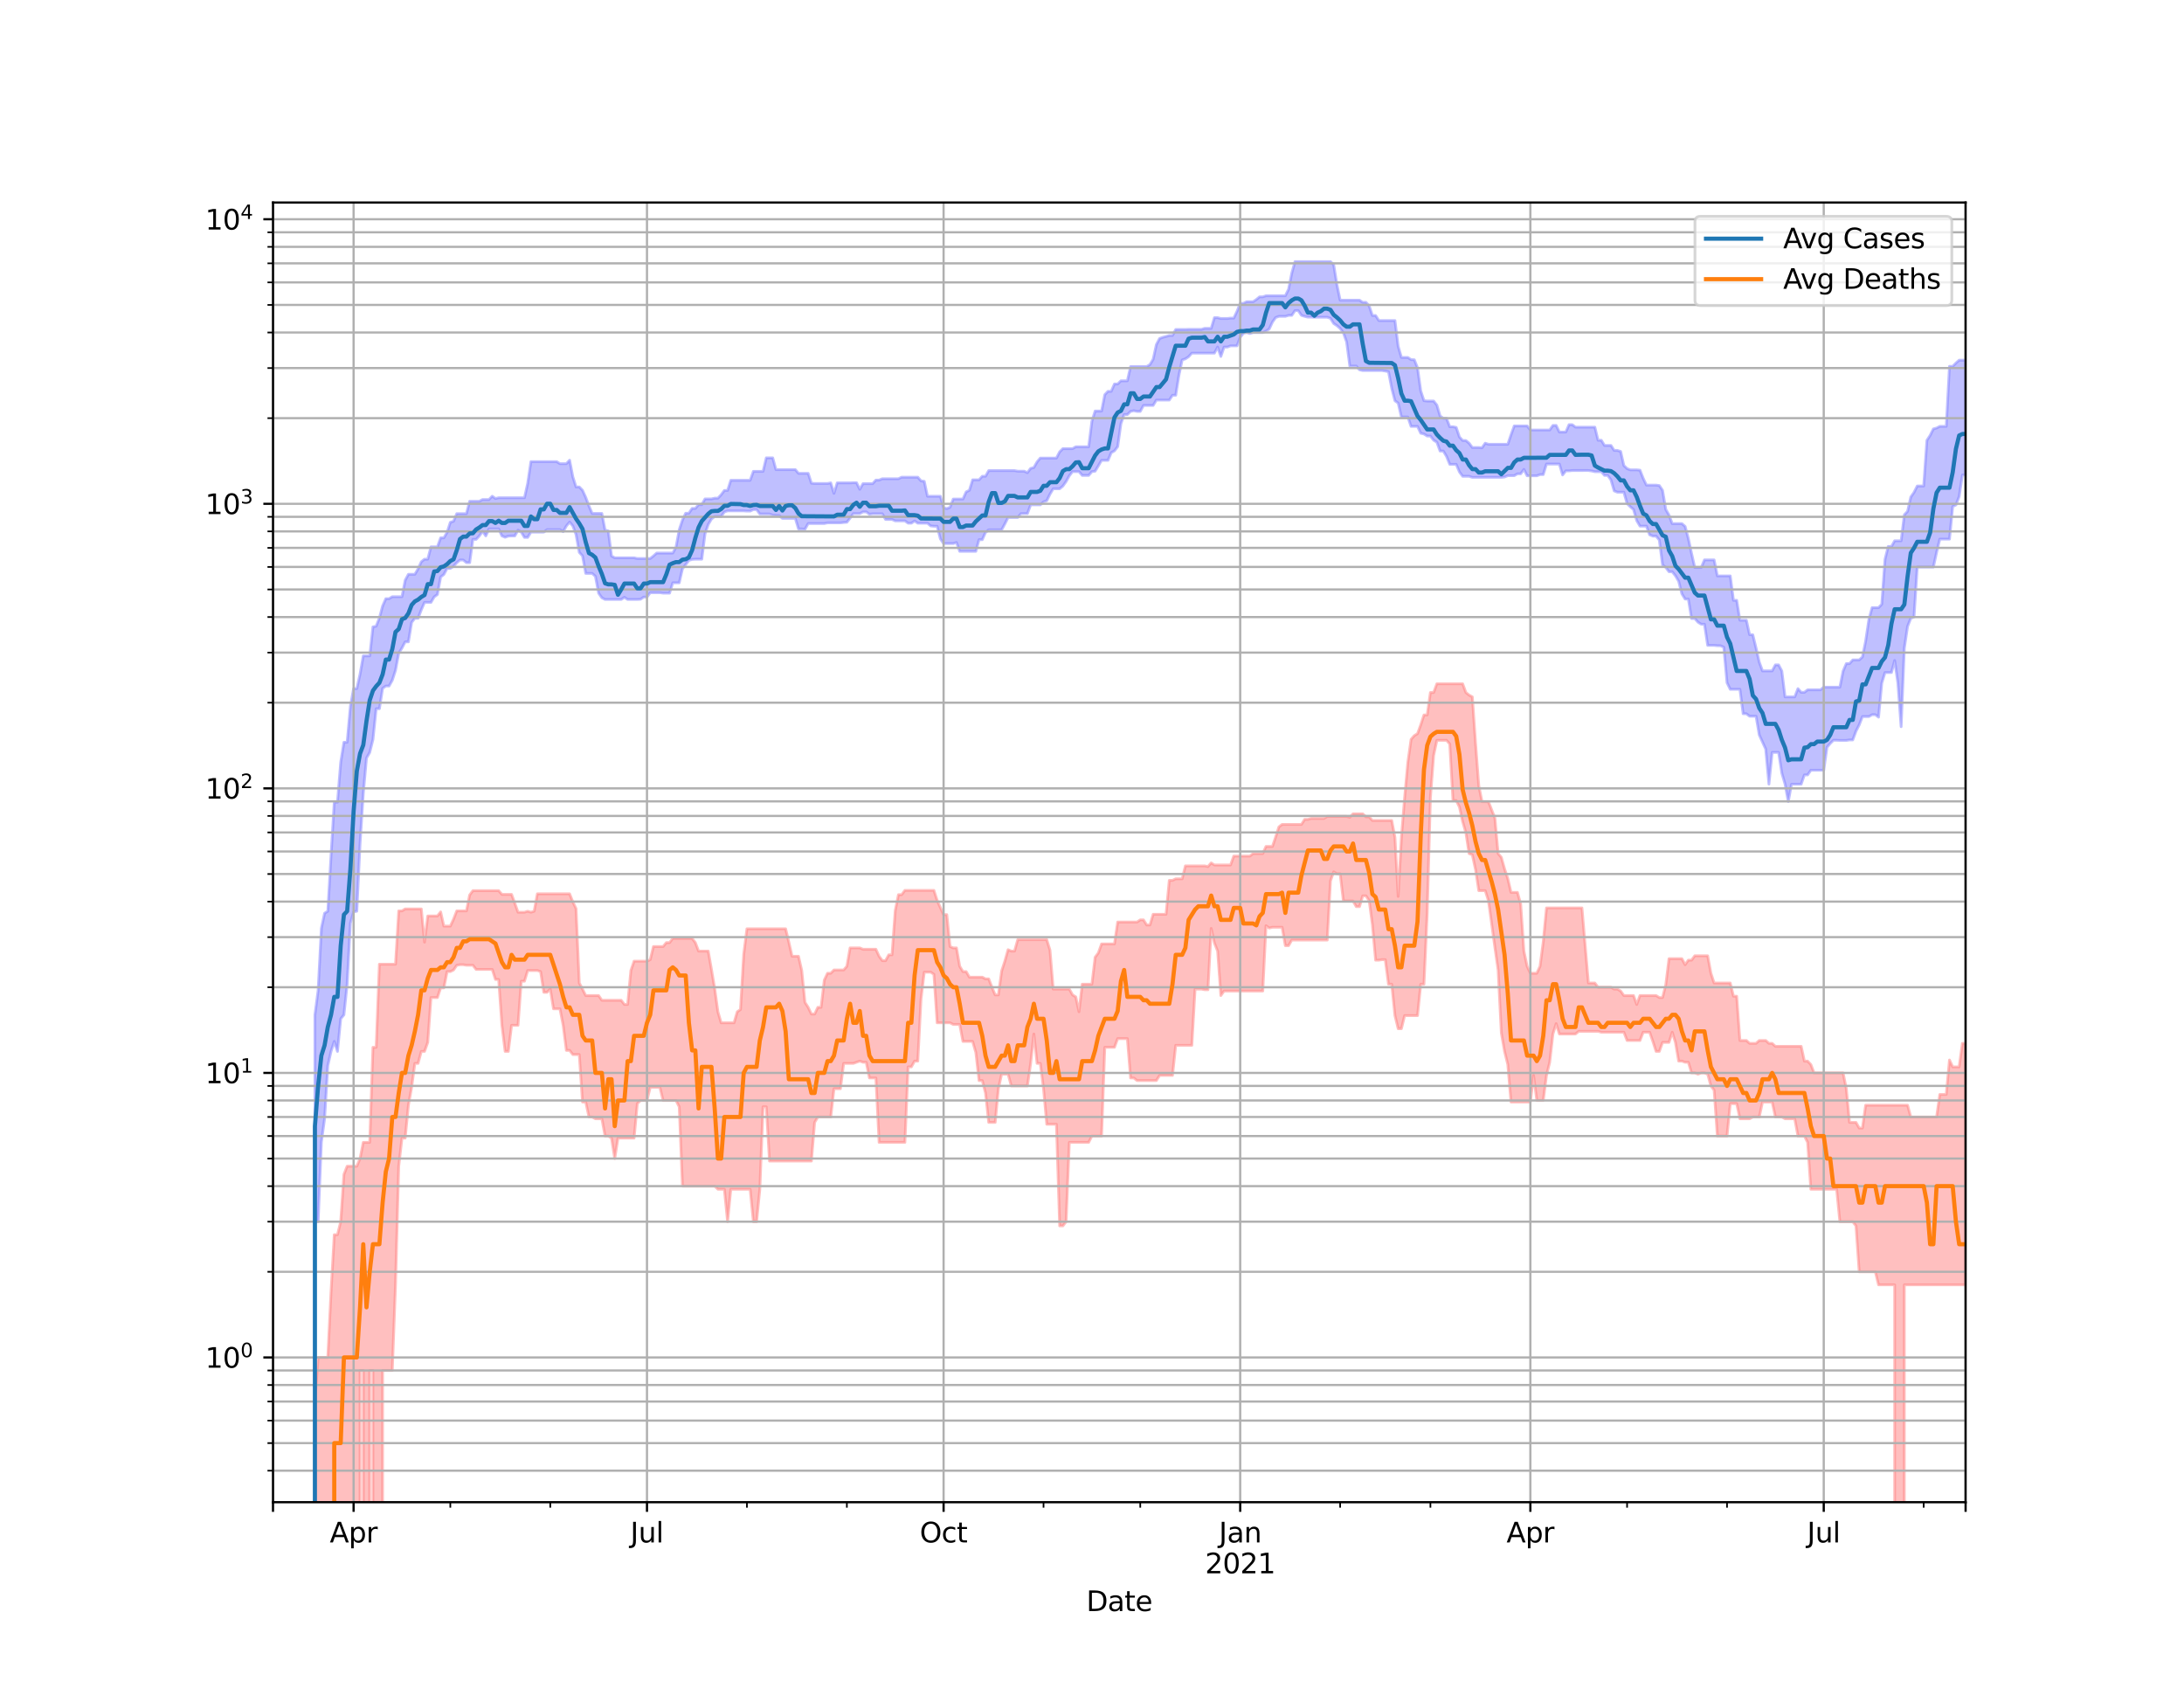 <?xml version="1.0" encoding="utf-8" standalone="no"?>
<!DOCTYPE svg PUBLIC "-//W3C//DTD SVG 1.1//EN"
  "http://www.w3.org/Graphics/SVG/1.1/DTD/svg11.dtd">
<svg height="612pt" version="1.1" viewBox="0 0 792 612" width="792pt" xmlns="http://www.w3.org/2000/svg" xmlns:xlink="http://www.w3.org/1999/xlink">
 <defs>
  <style type="text/css">*{stroke-linecap:butt;stroke-linejoin:round;}</style>
 </defs>
 <g id="figure_1">
  <g id="patch_1">
   <path d="M 0 612 
L 792 612 
L 792 0 
L 0 0 
z
" style="fill:#ffffff;"/>
  </g>
  <g id="axes_1">
   <g id="patch_2">
    <path d="M 99 544.68 
L 712.8 544.68 
L 712.8 73.44 
L 99 73.44 
z
" style="fill:#ffffff;"/>
   </g>
   <g id="PolyCollection_1">
    <path clip-path="url(#p68e2955192)" d="M 99 103666.355 
L 99 103666.355 
L 100.169 103666.355 
L 101.338 103666.355 
L 102.507 103666.355 
L 103.677 103666.355 
L 104.846 103666.355 
L 106.015 103666.355 
L 107.184 103666.355 
L 108.353 103666.355 
L 109.522 103666.355 
L 110.691 103666.355 
L 111.861 103666.355 
L 113.03 103666.355 
L 114.199 367.967 
L 115.368 359.103 
L 116.537 336.63 
L 117.706 331.136 
L 118.875 330.404 
L 120.045 310.261 
L 121.214 290.874 
L 122.383 290.874 
L 123.552 276.396 
L 124.721 269.142 
L 125.89 269.142 
L 127.059 256.136 
L 128.229 249.677 
L 129.398 249.677 
L 130.567 244.421 
L 131.736 237.822 
L 132.905 237.822 
L 134.074 237.822 
L 135.243 227.302 
L 136.413 227.048 
L 137.582 224.073 
L 138.751 219.711 
L 139.92 217.076 
L 141.089 217.076 
L 142.258 216.367 
L 143.427 216.367 
L 144.597 216.367 
L 145.766 216.367 
L 146.935 210.389 
L 148.104 208.245 
L 149.273 208.245 
L 150.442 208.245 
L 151.611 206.26 
L 152.781 203.703 
L 153.95 202.76 
L 155.119 202.76 
L 156.288 198.291 
L 157.457 198.291 
L 158.626 198.291 
L 159.795 195.023 
L 160.965 195.023 
L 162.134 193.026 
L 163.303 189.401 
L 164.472 188.996 
L 165.641 186.245 
L 166.81 186.245 
L 167.979 186.245 
L 169.149 186.245 
L 170.318 181.77 
L 171.487 181.77 
L 172.656 181.77 
L 173.825 181.77 
L 174.994 181.129 
L 176.163 181.129 
L 177.333 181.129 
L 178.502 179.925 
L 179.671 180.767 
L 180.84 180.484 
L 182.009 180.484 
L 183.178 180.484 
L 184.347 180.484 
L 185.517 180.484 
L 186.686 180.484 
L 187.855 180.484 
L 189.024 180.484 
L 190.193 180.484 
L 191.362 175.247 
L 192.531 167.385 
L 193.701 167.385 
L 194.87 167.385 
L 196.039 167.385 
L 197.208 167.385 
L 198.377 167.385 
L 199.546 167.385 
L 200.715 167.385 
L 201.885 167.385 
L 203.054 168.127 
L 204.223 168.127 
L 205.392 168.127 
L 206.561 166.863 
L 207.73 172.882 
L 208.899 176.573 
L 210.069 176.573 
L 211.238 177.769 
L 212.407 180.348 
L 213.576 183.47 
L 214.745 186.163 
L 215.914 186.163 
L 217.083 186.163 
L 218.253 186.163 
L 219.422 192.215 
L 220.591 192.515 
L 221.76 201.597 
L 222.929 202.251 
L 224.098 202.251 
L 225.267 202.251 
L 226.437 202.251 
L 227.606 202.251 
L 228.775 202.251 
L 229.944 202.251 
L 231.113 202.522 
L 232.282 202.522 
L 233.451 202.522 
L 234.621 202.522 
L 235.79 202.522 
L 236.959 201.597 
L 238.128 200.537 
L 239.297 200.537 
L 240.466 200.537 
L 241.635 200.537 
L 242.805 200.537 
L 243.974 200.537 
L 245.143 198.386 
L 246.312 192.093 
L 247.481 188.565 
L 248.65 186.1 
L 249.819 186.1 
L 250.989 184.354 
L 252.158 184.354 
L 253.327 182.994 
L 254.496 182.994 
L 255.665 180.9 
L 256.834 180.9 
L 258.003 180.9 
L 259.173 180.642 
L 260.342 180.642 
L 261.511 179.401 
L 262.68 177.838 
L 263.849 177.838 
L 265.018 174.153 
L 266.187 174.153 
L 267.357 174.153 
L 268.526 174.153 
L 269.695 174.153 
L 270.864 174.153 
L 272.033 174.153 
L 273.202 170.913 
L 274.371 170.913 
L 275.541 170.913 
L 276.71 170.913 
L 277.879 166.008 
L 279.048 166.008 
L 280.217 166.008 
L 281.386 170.276 
L 282.555 170.276 
L 283.725 170.276 
L 284.894 170.276 
L 286.063 170.276 
L 287.232 170.276 
L 288.401 170.276 
L 289.57 171.628 
L 290.739 171.628 
L 291.909 171.628 
L 293.078 171.628 
L 294.247 175.206 
L 295.416 175.312 
L 296.585 175.312 
L 297.754 175.312 
L 298.923 175.312 
L 300.093 175.312 
L 301.262 175.085 
L 302.431 178.875 
L 303.6 175.085 
L 304.769 175.085 
L 305.938 175.085 
L 307.107 175.085 
L 308.277 175.085 
L 309.446 175.028 
L 310.615 175.028 
L 311.784 177.421 
L 312.953 175.373 
L 314.122 175.373 
L 315.291 175.373 
L 316.461 175.373 
L 317.63 174.079 
L 318.799 174.079 
L 319.968 173.589 
L 321.137 173.589 
L 322.306 173.589 
L 323.475 173.589 
L 324.645 173.589 
L 325.814 173.589 
L 326.983 173.033 
L 328.152 173.033 
L 329.321 173.033 
L 330.49 173.033 
L 331.659 173.033 
L 332.829 173.033 
L 333.998 174.364 
L 335.167 174.521 
L 336.336 179.933 
L 337.505 179.933 
L 338.674 179.933 
L 339.843 179.933 
L 341.013 179.933 
L 342.182 184.118 
L 343.351 184.41 
L 344.52 183.938 
L 345.689 180.947 
L 346.858 180.947 
L 348.027 180.947 
L 349.197 180.947 
L 350.366 178.355 
L 351.535 177.785 
L 352.704 173.99 
L 353.873 173.99 
L 355.042 173.99 
L 356.211 172.691 
L 357.381 172.691 
L 358.55 170.631 
L 359.719 170.631 
L 360.888 170.631 
L 362.057 170.631 
L 363.226 170.631 
L 364.395 170.631 
L 365.565 170.631 
L 366.734 170.631 
L 367.903 170.631 
L 369.072 170.847 
L 370.241 170.847 
L 371.41 170.847 
L 372.579 171.387 
L 373.749 169.843 
L 374.918 169.528 
L 376.087 167.481 
L 377.256 166.095 
L 378.425 166.095 
L 379.594 166.095 
L 380.763 166.095 
L 381.933 166.095 
L 383.102 166.095 
L 384.271 163.844 
L 385.44 162.67 
L 386.609 162.67 
L 387.778 162.67 
L 388.947 162.67 
L 390.117 162.007 
L 391.286 162.007 
L 392.455 162.007 
L 393.624 162.007 
L 394.793 162.007 
L 395.962 152.748 
L 397.131 149.043 
L 398.301 149.043 
L 399.47 149.043 
L 400.639 143.111 
L 401.808 141.888 
L 402.977 141.888 
L 404.146 139.23 
L 405.315 139.23 
L 406.485 138.079 
L 407.654 138.079 
L 408.823 138.079 
L 409.992 132.911 
L 411.161 132.911 
L 412.33 132.911 
L 413.499 132.911 
L 414.669 132.911 
L 415.838 132.911 
L 417.007 132.212 
L 418.176 130.263 
L 419.345 124.94 
L 420.514 122.745 
L 421.683 122.308 
L 422.853 121.996 
L 424.022 121.645 
L 425.191 121.645 
L 426.36 119.473 
L 427.529 119.473 
L 428.698 119.473 
L 429.867 119.473 
L 431.037 119.421 
L 432.206 119.421 
L 433.375 119.421 
L 434.544 119.421 
L 435.713 119.421 
L 436.882 119.058 
L 438.051 119.058 
L 439.221 119.058 
L 440.39 115.19 
L 441.559 115.19 
L 442.728 115.486 
L 443.897 115.486 
L 445.066 115.486 
L 446.235 115.354 
L 447.405 115.354 
L 448.574 112.928 
L 449.743 110.011 
L 450.912 110.011 
L 452.081 109.41 
L 453.25 109.41 
L 454.419 109.41 
L 455.589 108.618 
L 456.758 107.641 
L 457.927 107.641 
L 459.096 107.243 
L 460.265 107.243 
L 461.434 107.243 
L 462.603 107.243 
L 463.773 107.243 
L 464.942 107.243 
L 466.111 107.243 
L 467.28 104.892 
L 468.449 99.02 
L 469.618 94.86 
L 470.787 94.86 
L 471.957 94.86 
L 473.126 94.86 
L 474.295 94.86 
L 475.464 94.86 
L 476.633 94.86 
L 477.802 94.86 
L 478.971 94.86 
L 480.141 94.86 
L 481.31 94.86 
L 482.479 94.86 
L 483.648 95.982 
L 484.817 103.234 
L 485.986 108.847 
L 487.155 108.847 
L 488.325 108.847 
L 489.494 108.847 
L 490.663 108.847 
L 491.832 108.847 
L 493.001 108.847 
L 494.17 109.629 
L 495.339 109.629 
L 496.509 110.914 
L 497.678 114.407 
L 498.847 114.407 
L 500.016 116.23 
L 501.185 116.23 
L 502.354 116.23 
L 503.523 116.23 
L 504.693 116.23 
L 505.862 116.23 
L 507.031 125.575 
L 508.2 129.616 
L 509.369 129.616 
L 510.538 129.616 
L 511.707 130.401 
L 512.877 130.452 
L 514.046 133.36 
L 515.215 141.735 
L 516.384 145.286 
L 517.553 145.411 
L 518.722 145.411 
L 519.891 145.411 
L 521.061 146.886 
L 522.23 150.834 
L 523.399 151.681 
L 524.568 151.681 
L 525.737 154.738 
L 526.906 154.738 
L 528.075 154.976 
L 529.245 158.439 
L 530.414 159.711 
L 531.583 159.751 
L 532.752 160.702 
L 533.921 162.268 
L 535.09 162.268 
L 536.259 162.268 
L 537.429 162.37 
L 538.598 160.702 
L 539.767 161.087 
L 540.936 161.087 
L 542.105 161.087 
L 543.274 161.087 
L 544.443 161.087 
L 545.613 161.087 
L 546.782 161.087 
L 547.951 157.632 
L 549.12 154.438 
L 550.289 154.438 
L 551.458 154.438 
L 552.627 154.438 
L 553.797 154.438 
L 554.966 155.915 
L 556.135 155.915 
L 557.304 155.915 
L 558.473 155.915 
L 559.642 155.915 
L 560.811 155.915 
L 561.981 155.915 
L 563.15 154.253 
L 564.319 154.253 
L 565.488 156.654 
L 566.657 156.654 
L 567.826 156.654 
L 568.995 153.987 
L 570.165 153.987 
L 571.334 154.882 
L 572.503 154.882 
L 573.672 154.882 
L 574.841 154.882 
L 576.01 154.882 
L 577.179 154.882 
L 578.349 154.882 
L 579.518 159.636 
L 580.687 159.636 
L 581.856 161.513 
L 583.025 161.513 
L 584.194 161.513 
L 585.363 163.323 
L 586.533 163.323 
L 587.702 163.691 
L 588.871 168.799 
L 590.04 169.918 
L 591.209 170.365 
L 592.378 170.365 
L 593.547 170.365 
L 594.717 170.487 
L 595.886 173.454 
L 597.055 175.901 
L 598.224 175.901 
L 599.393 175.901 
L 600.562 175.901 
L 601.731 176.052 
L 602.901 177.777 
L 604.07 184.719 
L 605.239 186.738 
L 606.408 189.866 
L 607.577 189.866 
L 608.746 189.866 
L 609.915 189.866 
L 611.085 190.872 
L 612.254 195.272 
L 613.423 200.67 
L 614.592 205.77 
L 615.761 205.77 
L 616.93 205.77 
L 618.099 203.021 
L 619.269 203.021 
L 620.438 203.021 
L 621.607 203.021 
L 622.776 208.82 
L 623.945 208.82 
L 625.114 208.82 
L 626.283 208.82 
L 627.453 208.82 
L 628.622 217.679 
L 629.791 217.679 
L 630.96 224.882 
L 632.129 224.882 
L 633.298 224.882 
L 634.467 230.131 
L 635.637 230.17 
L 636.806 234.984 
L 637.975 240.055 
L 639.144 243.263 
L 640.313 243.263 
L 641.482 243.263 
L 642.651 243.263 
L 643.821 241.083 
L 644.99 241.083 
L 646.159 243.315 
L 647.328 252.694 
L 648.497 252.694 
L 649.666 252.694 
L 650.835 252.694 
L 652.005 249.697 
L 653.174 251.036 
L 654.343 251.036 
L 655.512 250.119 
L 656.681 250.119 
L 657.85 250.119 
L 659.019 250.119 
L 660.189 250.119 
L 661.358 249.16 
L 662.527 249.16 
L 663.696 249.16 
L 664.865 249.16 
L 666.034 249.16 
L 667.203 249.16 
L 668.373 243.333 
L 669.542 240.623 
L 670.711 240.623 
L 671.88 239.288 
L 673.049 239.288 
L 674.218 239.288 
L 675.387 238.223 
L 676.557 232.424 
L 677.726 224.619 
L 678.895 220.329 
L 680.064 220.329 
L 681.233 220.329 
L 682.402 219.11 
L 683.571 202.802 
L 684.741 198.145 
L 685.91 198.145 
L 687.079 196.092 
L 688.248 196.092 
L 689.417 196.092 
L 690.586 186.65 
L 691.755 185.418 
L 692.925 180.208 
L 694.094 178.539 
L 695.263 176.226 
L 696.432 176.226 
L 697.601 176.226 
L 698.77 159.66 
L 699.939 157.886 
L 701.109 155.523 
L 702.278 155.208 
L 703.447 154.594 
L 704.616 154.594 
L 705.785 154.594 
L 706.954 132.829 
L 708.123 132.829 
L 709.293 131.643 
L 710.462 130.605 
L 711.631 130.605 
L 712.8 130.605 
L 712.8 172.227 
L 712.8 172.227 
L 711.631 172.227 
L 710.462 180.06 
L 709.293 183.089 
L 708.123 183.662 
L 706.954 195.48 
L 705.785 195.48 
L 704.616 195.48 
L 703.447 195.48 
L 702.278 200.29 
L 701.109 205.613 
L 699.939 205.613 
L 698.77 205.613 
L 697.601 205.613 
L 696.432 205.613 
L 695.263 205.613 
L 694.094 223.68 
L 692.925 224.186 
L 691.755 227.133 
L 690.586 234.955 
L 689.417 263.496 
L 688.248 247.702 
L 687.079 239.495 
L 685.91 243.856 
L 684.741 243.856 
L 683.571 243.856 
L 682.402 247.702 
L 681.233 260.041 
L 680.064 259.144 
L 678.895 259.144 
L 677.726 259.815 
L 676.557 259.815 
L 675.387 259.815 
L 674.218 262.821 
L 673.049 265.131 
L 671.88 268.287 
L 670.711 268.287 
L 669.542 268.469 
L 668.373 268.469 
L 667.203 268.469 
L 666.034 268.408 
L 664.865 268.408 
L 663.696 269.577 
L 662.527 270.969 
L 661.358 279.28 
L 660.189 279.28 
L 659.019 279.28 
L 657.85 279.28 
L 656.681 279.28 
L 655.512 280.976 
L 654.343 280.976 
L 653.174 284.355 
L 652.005 284.355 
L 650.835 284.355 
L 649.666 284.355 
L 648.497 290.624 
L 647.328 284.312 
L 646.159 280.337 
L 644.99 272.806 
L 643.821 272.806 
L 642.651 272.806 
L 641.482 284.312 
L 640.313 271.617 
L 639.144 269.05 
L 637.975 266.477 
L 636.806 259.69 
L 635.637 259.69 
L 634.467 259.69 
L 633.298 258.8 
L 632.129 258.8 
L 630.96 249.937 
L 629.791 249.937 
L 628.622 249.937 
L 627.453 249.937 
L 626.283 247.55 
L 625.114 234.669 
L 623.945 234.143 
L 622.776 234.129 
L 621.607 234.002 
L 620.438 234.002 
L 619.269 234.002 
L 618.099 226.33 
L 616.93 226.33 
L 615.761 225.6 
L 614.592 224.266 
L 613.423 224.266 
L 612.254 217.202 
L 611.085 217.202 
L 609.915 215.325 
L 608.746 210.756 
L 607.577 208.756 
L 606.408 207.304 
L 605.239 207.304 
L 604.07 205.725 
L 602.901 204.835 
L 601.731 195.809 
L 600.562 194.39 
L 599.393 194.39 
L 598.224 193.916 
L 597.055 190.764 
L 595.886 190.764 
L 594.717 190.764 
L 593.547 188.78 
L 592.378 184.737 
L 591.209 183.745 
L 590.04 182.576 
L 588.871 178.465 
L 587.702 178.465 
L 586.533 178.465 
L 585.363 177.991 
L 584.194 174.03 
L 583.025 172.377 
L 581.856 172.377 
L 580.687 171.027 
L 579.518 171.027 
L 578.349 171.027 
L 577.179 170.765 
L 576.01 170.597 
L 574.841 170.597 
L 573.672 170.61 
L 572.503 170.61 
L 571.334 170.61 
L 570.165 170.61 
L 568.995 170.727 
L 567.826 170.727 
L 566.657 172.217 
L 565.488 168.263 
L 564.319 168.263 
L 563.15 168.263 
L 561.981 168.263 
L 560.811 168.263 
L 559.642 172.082 
L 558.473 172.082 
L 557.304 172.519 
L 556.135 172.519 
L 554.966 172.519 
L 553.797 172.519 
L 552.627 170.212 
L 551.458 171.797 
L 550.289 171.797 
L 549.12 172.473 
L 547.951 172.473 
L 546.782 172.473 
L 545.613 172.957 
L 544.443 173.087 
L 543.274 173.087 
L 542.105 173.087 
L 540.936 173.087 
L 539.767 173.087 
L 538.598 173.087 
L 537.429 173.087 
L 536.259 173.087 
L 535.09 173.087 
L 533.921 173.087 
L 532.752 172.695 
L 531.583 172.695 
L 530.414 172.695 
L 529.245 171.11 
L 528.075 168.361 
L 526.906 168.361 
L 525.737 168.361 
L 524.568 165.483 
L 523.399 163.548 
L 522.23 163.548 
L 521.061 160.344 
L 519.891 159.615 
L 518.722 158.121 
L 517.553 158.121 
L 516.384 157.359 
L 515.215 157.097 
L 514.046 154.613 
L 512.877 154.613 
L 511.707 154.613 
L 510.538 151.201 
L 509.369 151.201 
L 508.2 151.201 
L 507.031 146.164 
L 505.862 145.319 
L 504.693 140.807 
L 503.523 134.793 
L 502.354 134.539 
L 501.185 134.355 
L 500.016 134.355 
L 498.847 134.355 
L 497.678 134.355 
L 496.509 134.355 
L 495.339 134.355 
L 494.17 134.355 
L 493.001 134.084 
L 491.832 132.726 
L 490.663 132.726 
L 489.494 132.726 
L 488.325 123.95 
L 487.155 120.664 
L 485.986 119.09 
L 484.817 118.069 
L 483.648 117.302 
L 482.479 115.411 
L 481.31 115.037 
L 480.141 115.037 
L 478.971 115.037 
L 477.802 115.037 
L 476.633 115.037 
L 475.464 114.991 
L 474.295 114.991 
L 473.126 114.712 
L 471.957 114.355 
L 470.787 112.624 
L 469.618 112.624 
L 468.449 114.355 
L 467.28 114.355 
L 466.111 114.712 
L 464.942 114.712 
L 463.773 114.712 
L 462.603 115.138 
L 461.434 116.788 
L 460.265 119.296 
L 459.096 120.082 
L 457.927 120.584 
L 456.758 120.584 
L 455.589 120.584 
L 454.419 120.584 
L 453.25 120.931 
L 452.081 120.584 
L 450.912 120.812 
L 449.743 122.304 
L 448.574 125.404 
L 447.405 125.404 
L 446.235 125.404 
L 445.066 125.845 
L 443.897 125.845 
L 442.728 129.251 
L 441.559 125.845 
L 440.39 128.042 
L 439.221 128.042 
L 438.051 128.042 
L 436.882 128.042 
L 435.713 128.042 
L 434.544 128.042 
L 433.375 128.042 
L 432.206 128.044 
L 431.037 129.337 
L 429.867 130.115 
L 428.698 130.509 
L 427.529 136.051 
L 426.36 143.306 
L 425.191 143.306 
L 424.022 145.061 
L 422.853 145.061 
L 421.683 145.061 
L 420.514 145.061 
L 419.345 145.061 
L 418.176 147.007 
L 417.007 147.007 
L 415.838 147.007 
L 414.669 147.007 
L 413.499 149.171 
L 412.33 149.171 
L 411.161 148.921 
L 409.992 149.171 
L 408.823 150.311 
L 407.654 150.311 
L 406.485 153.63 
L 405.315 161.948 
L 404.146 163.466 
L 402.977 164.142 
L 401.808 166.913 
L 400.639 166.913 
L 399.47 166.913 
L 398.301 168.914 
L 397.131 170.854 
L 395.962 170.995 
L 394.793 172.38 
L 393.624 172.38 
L 392.455 172.38 
L 391.286 170.995 
L 390.117 170.995 
L 388.947 170.995 
L 387.778 172.498 
L 386.609 174.603 
L 385.44 176.234 
L 384.271 177.226 
L 383.102 177.226 
L 381.933 177.226 
L 380.763 179.156 
L 379.594 181.564 
L 378.425 181.963 
L 377.256 183.052 
L 376.087 183.052 
L 374.918 183.052 
L 373.749 183.052 
L 372.579 186.23 
L 371.41 186.23 
L 370.241 186.25 
L 369.072 187.63 
L 367.903 187.63 
L 366.734 187.63 
L 365.565 187.63 
L 364.395 189.977 
L 363.226 192.099 
L 362.057 192.099 
L 360.888 192.099 
L 359.719 192.099 
L 358.55 192.099 
L 357.381 193.06 
L 356.211 195.677 
L 355.042 195.677 
L 353.873 199.907 
L 352.704 199.907 
L 351.535 199.907 
L 350.366 199.907 
L 349.197 199.907 
L 348.027 199.907 
L 346.858 196.713 
L 345.689 197.082 
L 344.52 197.082 
L 343.351 197.082 
L 342.182 197.082 
L 341.013 195.385 
L 339.843 190.807 
L 338.674 190.807 
L 337.505 190.695 
L 336.336 189.704 
L 335.167 189.704 
L 333.998 189.704 
L 332.829 189.704 
L 331.659 188.898 
L 330.49 189.704 
L 329.321 189.704 
L 328.152 188.862 
L 326.983 188.862 
L 325.814 188.862 
L 324.645 188.862 
L 323.475 188.346 
L 322.306 188.346 
L 321.137 188.346 
L 319.968 186.294 
L 318.799 186.294 
L 317.63 186.294 
L 316.461 186.294 
L 315.291 186.464 
L 314.122 185.6 
L 312.953 185.6 
L 311.784 186.235 
L 310.615 186.235 
L 309.446 186.235 
L 308.277 187.855 
L 307.107 189.364 
L 305.938 189.458 
L 304.769 189.583 
L 303.6 189.583 
L 302.431 189.583 
L 301.262 189.583 
L 300.093 189.583 
L 298.923 189.83 
L 297.754 189.83 
L 296.585 189.83 
L 295.416 189.83 
L 294.247 189.83 
L 293.078 189.83 
L 291.909 191.911 
L 290.739 191.79 
L 289.57 191.79 
L 288.401 187.946 
L 287.232 187.946 
L 286.063 187.946 
L 284.894 187.946 
L 283.725 187.946 
L 282.555 186.925 
L 281.386 186.925 
L 280.217 186.767 
L 279.048 186.362 
L 277.879 186.362 
L 276.71 186.362 
L 275.541 186.362 
L 274.371 184.77 
L 273.202 184.77 
L 272.033 185.323 
L 270.864 185.323 
L 269.695 185.238 
L 268.526 185.238 
L 267.357 185.238 
L 266.187 185.238 
L 265.018 185.238 
L 263.849 185.238 
L 262.68 185.623 
L 261.511 187.281 
L 260.342 187.281 
L 259.173 187.281 
L 258.003 188.189 
L 256.834 190.173 
L 255.665 193.543 
L 254.496 202.753 
L 253.327 202.753 
L 252.158 202.753 
L 250.989 202.838 
L 249.819 203.183 
L 248.65 204.717 
L 247.481 206.215 
L 246.312 211.321 
L 245.143 211.321 
L 243.974 211.321 
L 242.805 215.065 
L 241.635 215.065 
L 240.466 215.065 
L 239.297 214.9 
L 238.128 214.9 
L 236.959 214.9 
L 235.79 214.9 
L 234.621 216.491 
L 233.451 216.491 
L 232.282 217.279 
L 231.113 217.357 
L 229.944 217.357 
L 228.775 217.357 
L 227.606 217.357 
L 226.437 216.577 
L 225.267 217.357 
L 224.098 217.357 
L 222.929 217.357 
L 221.76 217.357 
L 220.591 217.357 
L 219.422 217.357 
L 218.253 216.749 
L 217.083 215.075 
L 215.914 208.957 
L 214.745 207.914 
L 213.576 207.914 
L 212.407 207.914 
L 211.238 201.543 
L 210.069 200.29 
L 208.899 193.841 
L 207.73 190.705 
L 206.561 189.302 
L 205.392 190.705 
L 204.223 192.779 
L 203.054 192.033 
L 201.885 192.033 
L 200.715 192.033 
L 199.546 192.033 
L 198.377 192.033 
L 197.208 192.936 
L 196.039 192.936 
L 194.87 192.936 
L 193.701 192.936 
L 192.531 192.936 
L 191.362 194.864 
L 190.193 194.864 
L 189.024 192.936 
L 187.855 192.232 
L 186.686 194.326 
L 185.517 194.326 
L 184.347 194.39 
L 183.178 194.811 
L 182.009 194.32 
L 180.84 191.785 
L 179.671 191.785 
L 178.502 191.785 
L 177.333 191.785 
L 176.163 194.32 
L 174.994 192.633 
L 173.825 194.32 
L 172.656 195.575 
L 171.487 195.575 
L 170.318 204.019 
L 169.149 204.019 
L 167.979 203.049 
L 166.81 203.049 
L 165.641 204.019 
L 164.472 205.33 
L 163.303 206.101 
L 162.134 206.101 
L 160.965 208.293 
L 159.795 209.207 
L 158.626 215.567 
L 157.457 216.415 
L 156.288 218.419 
L 155.119 218.419 
L 153.95 218.419 
L 152.781 221.125 
L 151.611 224.164 
L 150.442 224.164 
L 149.273 225.682 
L 148.104 232.724 
L 146.935 232.724 
L 145.766 234.97 
L 144.597 236.836 
L 143.427 243.056 
L 142.258 246.663 
L 141.089 248.747 
L 139.92 248.747 
L 138.751 249.577 
L 137.582 256.975 
L 136.413 256.975 
L 135.243 268.166 
L 134.074 272.84 
L 132.905 274.862 
L 131.736 287.776 
L 130.567 305.85 
L 129.398 330.404 
L 128.229 330.646 
L 127.059 334.723 
L 125.89 356.862 
L 124.721 367.967 
L 123.552 369.39 
L 122.383 381.233 
L 121.214 377.617 
L 120.045 381.233 
L 118.875 386.416 
L 117.706 405.654 
L 116.537 414.215 
L 115.368 442.975 
L 114.199 442.975 
L 113.03 103666.355 
L 111.861 103666.355 
L 110.691 103666.355 
L 109.522 103666.355 
L 108.353 103666.355 
L 107.184 103666.355 
L 106.015 103666.355 
L 104.846 103666.355 
L 103.677 103666.355 
L 102.507 103666.355 
L 101.338 103666.355 
L 100.169 103666.355 
L 99 103666.355 
z
" style="fill:#8080ff;fill-opacity:0.5;stroke:#8080ff;stroke-opacity:0.5;"/>
   </g>
   <g id="PolyCollection_2">
    <path clip-path="url(#p68e2955192)" d="M 99 103666.355 
L 99 103666.355 
L 100.169 103666.355 
L 101.338 103666.355 
L 102.507 103666.355 
L 103.677 103666.355 
L 104.846 103666.355 
L 106.015 103666.355 
L 107.184 103666.355 
L 108.353 103666.355 
L 109.522 103666.355 
L 110.691 103666.355 
L 111.861 103666.355 
L 113.03 103666.355 
L 114.199 508.183 
L 115.368 492.201 
L 116.537 492.201 
L 117.706 492.201 
L 118.875 492.201 
L 120.045 468.425 
L 121.214 447.696 
L 122.383 447.696 
L 123.552 442.975 
L 124.721 425.814 
L 125.89 422.858 
L 127.059 422.858 
L 128.229 422.858 
L 129.398 422.858 
L 130.567 420.086 
L 131.736 414.215 
L 132.905 414.215 
L 134.074 414.215 
L 135.243 379.751 
L 136.413 379.751 
L 137.582 349.613 
L 138.751 349.613 
L 139.92 349.613 
L 141.089 349.613 
L 142.258 349.613 
L 143.427 349.613 
L 144.597 330.283 
L 145.766 330.283 
L 146.935 329.564 
L 148.104 329.564 
L 149.273 329.564 
L 150.442 329.564 
L 151.611 329.564 
L 152.781 329.564 
L 153.95 341.63 
L 155.119 332.132 
L 156.288 332.132 
L 157.457 332.132 
L 158.626 332.132 
L 159.795 330.646 
L 160.965 335.802 
L 162.134 335.802 
L 163.303 335.802 
L 164.472 333.279 
L 165.641 330.283 
L 166.81 330.283 
L 167.979 330.283 
L 169.149 330.283 
L 170.318 324.511 
L 171.487 322.946 
L 172.656 322.946 
L 173.825 322.946 
L 174.994 322.946 
L 176.163 322.946 
L 177.333 322.946 
L 178.502 322.946 
L 179.671 322.946 
L 180.84 322.946 
L 182.009 324.299 
L 183.178 324.299 
L 184.347 324.299 
L 185.517 324.299 
L 186.686 327.474 
L 187.855 330.768 
L 189.024 330.768 
L 190.193 330.768 
L 191.362 330.404 
L 192.531 330.768 
L 193.701 330.404 
L 194.87 324.089 
L 196.039 324.089 
L 197.208 324.089 
L 198.377 324.089 
L 199.546 324.089 
L 200.715 324.089 
L 201.885 324.089 
L 203.054 324.089 
L 204.223 324.089 
L 205.392 324.089 
L 206.561 324.089 
L 207.73 327.022 
L 208.899 329.445 
L 210.069 356.427 
L 211.238 358.646 
L 212.407 360.98 
L 213.576 360.98 
L 214.745 360.98 
L 215.914 360.98 
L 217.083 360.98 
L 218.253 362.69 
L 219.422 362.69 
L 220.591 362.69 
L 221.76 362.69 
L 222.929 362.69 
L 224.098 362.69 
L 225.267 362.69 
L 226.437 364.209 
L 227.606 364.209 
L 228.775 351.902 
L 229.944 348.511 
L 231.113 348.511 
L 232.282 348.511 
L 233.451 348.511 
L 234.621 348.511 
L 235.79 347.97 
L 236.959 343.213 
L 238.128 343.213 
L 239.297 343.213 
L 240.466 343.213 
L 241.635 341.786 
L 242.805 341.786 
L 243.974 340.251 
L 245.143 340.251 
L 246.312 340.251 
L 247.481 340.251 
L 248.65 340.251 
L 249.819 340.251 
L 250.989 340.251 
L 252.158 341.786 
L 253.327 344.855 
L 254.496 344.855 
L 255.665 344.855 
L 256.834 344.855 
L 258.003 351.512 
L 259.173 358.419 
L 260.342 366.861 
L 261.511 370.859 
L 262.68 370.859 
L 263.849 370.859 
L 265.018 370.859 
L 266.187 370.859 
L 267.357 366.861 
L 268.526 366.049 
L 269.695 346.041 
L 270.864 336.769 
L 272.033 336.769 
L 273.202 336.769 
L 274.371 336.769 
L 275.541 336.769 
L 276.71 336.769 
L 277.879 336.769 
L 279.048 336.769 
L 280.217 336.769 
L 281.386 336.769 
L 282.555 336.769 
L 283.725 336.769 
L 284.894 336.769 
L 286.063 341.63 
L 287.232 346.733 
L 288.401 346.733 
L 289.57 346.733 
L 290.739 351.902 
L 291.909 363.443 
L 293.078 365.251 
L 294.247 367.688 
L 295.416 367.688 
L 296.585 365.251 
L 297.754 365.251 
L 298.923 355.358 
L 300.093 352.891 
L 301.262 352.891 
L 302.431 351.706 
L 303.6 351.706 
L 304.769 351.706 
L 305.938 351.706 
L 307.107 350.363 
L 308.277 343.7 
L 309.446 343.7 
L 310.615 343.7 
L 311.784 343.7 
L 312.953 344.191 
L 314.122 344.191 
L 315.291 344.191 
L 316.461 344.191 
L 317.63 344.191 
L 318.799 346.733 
L 319.968 348.33 
L 321.137 348.33 
L 322.306 346.213 
L 323.475 346.213 
L 324.645 330.162 
L 325.814 324.405 
L 326.983 324.405 
L 328.152 322.844 
L 329.321 322.844 
L 330.49 322.844 
L 331.659 322.844 
L 332.829 322.844 
L 333.998 322.844 
L 335.167 322.844 
L 336.336 322.844 
L 337.505 322.844 
L 338.674 322.844 
L 339.843 326.464 
L 341.013 329.091 
L 342.182 331.631 
L 343.351 331.631 
L 344.52 343.213 
L 345.689 343.7 
L 346.858 343.7 
L 348.027 350.363 
L 349.197 352.295 
L 350.366 352.295 
L 351.535 354.313 
L 352.704 354.313 
L 353.873 354.313 
L 355.042 354.313 
L 356.211 354.313 
L 357.381 354.937 
L 358.55 354.937 
L 359.719 357.969 
L 360.888 360.741 
L 362.057 360.741 
L 363.226 352.098 
L 364.395 348.511 
L 365.565 344.356 
L 366.734 344.855 
L 367.903 344.855 
L 369.072 340.706 
L 370.241 340.706 
L 371.41 340.706 
L 372.579 340.706 
L 373.749 340.706 
L 374.918 340.706 
L 376.087 340.706 
L 377.256 340.706 
L 378.425 340.706 
L 379.594 340.706 
L 380.763 344.522 
L 381.933 358.646 
L 383.102 358.646 
L 384.271 358.646 
L 385.44 358.646 
L 386.609 358.646 
L 387.778 358.646 
L 388.947 360.741 
L 390.117 361.462 
L 391.286 366.861 
L 392.455 356.862 
L 393.624 356.862 
L 394.793 356.862 
L 395.962 356.862 
L 397.131 347.083 
L 398.301 345.529 
L 399.47 342.257 
L 400.639 342.257 
L 401.808 342.257 
L 402.977 342.257 
L 404.146 342.257 
L 405.315 334.324 
L 406.485 334.324 
L 407.654 334.324 
L 408.823 334.324 
L 409.992 334.324 
L 411.161 334.324 
L 412.33 334.324 
L 413.499 333.538 
L 414.669 333.538 
L 415.838 335.395 
L 417.007 335.395 
L 418.176 331.507 
L 419.345 331.507 
L 420.514 331.507 
L 421.683 331.507 
L 422.853 331.507 
L 424.022 319.21 
L 425.191 319.21 
L 426.36 318.648 
L 427.529 318.648 
L 428.698 318.648 
L 429.867 313.964 
L 431.037 313.964 
L 432.206 313.964 
L 433.375 313.964 
L 434.544 313.964 
L 435.713 313.964 
L 436.882 313.964 
L 438.051 314.216 
L 439.221 312.886 
L 440.39 313.629 
L 441.559 313.629 
L 442.728 313.629 
L 443.897 313.629 
L 445.066 313.629 
L 446.235 313.629 
L 447.405 310.416 
L 448.574 310.416 
L 449.743 310.416 
L 450.912 310.416 
L 452.081 310.416 
L 453.25 310.416 
L 454.419 309.495 
L 455.589 309.495 
L 456.758 309.495 
L 457.927 309.495 
L 459.096 306.913 
L 460.265 306.913 
L 461.434 306.913 
L 462.603 303.465 
L 463.773 299.832 
L 464.942 298.923 
L 466.111 298.923 
L 467.28 298.923 
L 468.449 298.923 
L 469.618 298.923 
L 470.787 298.923 
L 471.957 298.923 
L 473.126 297.101 
L 474.295 297.101 
L 475.464 296.757 
L 476.633 296.757 
L 477.802 296.757 
L 478.971 296.757 
L 480.141 296.757 
L 481.31 296.02 
L 482.479 296.02 
L 483.648 296.02 
L 484.817 296.02 
L 485.986 296.02 
L 487.155 296.02 
L 488.325 296.02 
L 489.494 296.359 
L 490.663 295.074 
L 491.832 295.074 
L 493.001 295.074 
L 494.17 295.074 
L 495.339 296.189 
L 496.509 296.189 
L 497.678 297.506 
L 498.847 297.506 
L 500.016 297.506 
L 501.185 297.506 
L 502.354 297.506 
L 503.523 297.506 
L 504.693 297.506 
L 505.862 303.664 
L 507.031 325.045 
L 508.2 303.664 
L 509.369 289.25 
L 510.538 276.396 
L 511.707 268.075 
L 512.877 266.739 
L 514.046 266.014 
L 515.215 262.821 
L 516.384 259.243 
L 517.553 259.243 
L 518.722 251.098 
L 519.891 251.098 
L 521.061 247.932 
L 522.23 247.932 
L 523.399 247.932 
L 524.568 247.932 
L 525.737 247.932 
L 526.906 247.932 
L 528.075 247.932 
L 529.245 247.932 
L 530.414 247.932 
L 531.583 251.098 
L 532.752 252.036 
L 533.921 252.673 
L 535.09 269.483 
L 536.259 284.878 
L 537.429 290.674 
L 538.598 290.674 
L 539.767 290.674 
L 540.936 293.666 
L 542.105 296.643 
L 543.274 309.495 
L 544.443 310.884 
L 545.613 315.068 
L 546.782 318.555 
L 547.951 323.566 
L 549.12 323.566 
L 550.289 323.566 
L 551.458 327.816 
L 552.627 344.855 
L 553.797 350.363 
L 554.966 352.891 
L 556.135 352.891 
L 557.304 352.891 
L 558.473 350.363 
L 559.642 341.475 
L 560.811 329.209 
L 561.981 329.209 
L 563.15 329.209 
L 564.319 329.209 
L 565.488 329.209 
L 566.657 329.209 
L 567.826 329.209 
L 568.995 329.209 
L 570.165 329.209 
L 571.334 329.209 
L 572.503 329.209 
L 573.672 329.209 
L 574.841 342.892 
L 576.01 356.427 
L 577.179 356.427 
L 578.349 356.427 
L 579.518 357.969 
L 580.687 357.969 
L 581.856 357.969 
L 583.025 357.969 
L 584.194 357.969 
L 585.363 358.646 
L 586.533 358.646 
L 587.702 359.334 
L 588.871 360.98 
L 590.04 360.98 
L 591.209 360.98 
L 592.378 360.98 
L 593.547 364.209 
L 594.717 360.98 
L 595.886 360.98 
L 597.055 360.98 
L 598.224 360.98 
L 599.393 360.98 
L 600.562 360.98 
L 601.731 361.705 
L 602.901 361.705 
L 604.07 357.082 
L 605.239 347.613 
L 606.408 347.613 
L 607.577 347.613 
L 608.746 347.613 
L 609.915 347.613 
L 611.085 349.799 
L 612.254 348.15 
L 613.423 348.15 
L 614.592 346.559 
L 615.761 346.559 
L 616.93 346.559 
L 618.099 346.559 
L 619.269 346.559 
L 620.438 352.891 
L 621.607 356.427 
L 622.776 356.427 
L 623.945 356.427 
L 625.114 356.427 
L 626.283 356.427 
L 627.453 356.427 
L 628.622 361.221 
L 629.791 361.221 
L 630.96 377.271 
L 632.129 377.271 
L 633.298 377.271 
L 634.467 378.317 
L 635.637 378.317 
L 636.806 378.317 
L 637.975 377.271 
L 639.144 377.271 
L 640.313 377.271 
L 641.482 378.317 
L 642.651 378.317 
L 643.821 379.389 
L 644.99 379.389 
L 646.159 379.389 
L 647.328 379.389 
L 648.497 379.389 
L 649.666 379.389 
L 650.835 379.389 
L 652.005 379.389 
L 653.174 379.389 
L 654.343 384.757 
L 655.512 384.757 
L 656.681 385.996 
L 657.85 389.027 
L 659.019 389.027 
L 660.189 389.027 
L 661.358 389.027 
L 662.527 389.027 
L 663.696 389.027 
L 664.865 389.027 
L 666.034 389.027 
L 667.203 389.027 
L 668.373 389.027 
L 669.542 394.755 
L 670.711 406.972 
L 671.88 406.972 
L 673.049 406.972 
L 674.218 409.025 
L 675.387 409.025 
L 676.557 400.739 
L 677.726 400.739 
L 678.895 400.739 
L 680.064 400.739 
L 681.233 400.739 
L 682.402 400.739 
L 683.571 400.739 
L 684.741 400.739 
L 685.91 400.739 
L 687.079 400.739 
L 688.248 400.739 
L 689.417 400.739 
L 690.586 400.739 
L 691.755 400.739 
L 692.925 405.009 
L 694.094 405.009 
L 695.263 405.009 
L 696.432 405.009 
L 697.601 405.009 
L 698.77 405.009 
L 699.939 405.009 
L 701.109 405.009 
L 702.278 405.009 
L 703.447 396.84 
L 704.616 396.84 
L 705.785 396.84 
L 706.954 384.351 
L 708.123 386.841 
L 709.293 386.841 
L 710.462 386.841 
L 711.631 378.317 
L 712.8 378.317 
L 712.8 465.864 
L 712.8 465.864 
L 711.631 465.864 
L 710.462 465.864 
L 709.293 465.864 
L 708.123 465.864 
L 706.954 465.864 
L 705.785 465.864 
L 704.616 465.864 
L 703.447 465.864 
L 702.278 465.864 
L 701.109 465.864 
L 699.939 465.864 
L 698.77 465.864 
L 697.601 465.864 
L 696.432 465.864 
L 695.263 465.864 
L 694.094 465.864 
L 692.925 465.864 
L 691.755 465.864 
L 690.586 465.864 
L 689.417 103666.355 
L 688.248 103666.355 
L 687.079 465.864 
L 685.91 465.864 
L 684.741 465.864 
L 683.571 465.864 
L 682.402 465.864 
L 681.233 465.864 
L 680.064 461.143 
L 678.895 461.143 
L 677.726 461.143 
L 676.557 461.143 
L 675.387 461.143 
L 674.218 461.143 
L 673.049 444.494 
L 671.88 442.975 
L 670.711 442.975 
L 669.542 442.975 
L 668.373 442.975 
L 667.203 442.975 
L 666.034 431.219 
L 664.865 431.219 
L 663.696 431.219 
L 662.527 431.219 
L 661.358 431.219 
L 660.189 431.219 
L 659.019 431.219 
L 657.85 431.219 
L 656.681 431.219 
L 655.512 414.215 
L 654.343 411.916 
L 653.174 411.916 
L 652.005 411.916 
L 650.835 405.654 
L 649.666 405.654 
L 648.497 405.654 
L 647.328 405.654 
L 646.159 405.009 
L 644.99 405.009 
L 643.821 405.009 
L 642.651 399.59 
L 641.482 399.59 
L 640.313 399.59 
L 639.144 399.59 
L 637.975 405.009 
L 636.806 405.009 
L 635.637 405.009 
L 634.467 405.654 
L 633.298 405.654 
L 632.129 405.654 
L 630.96 405.654 
L 629.791 400.16 
L 628.622 400.16 
L 627.453 400.16 
L 626.283 411.916 
L 625.114 411.916 
L 623.945 411.916 
L 622.776 411.916 
L 621.607 395.267 
L 620.438 393.748 
L 619.269 389.478 
L 618.099 389.027 
L 616.93 389.027 
L 615.761 389.478 
L 614.592 389.027 
L 613.423 389.027 
L 612.254 385.166 
L 611.085 385.166 
L 609.915 384.757 
L 608.746 384.757 
L 607.577 377.966 
L 606.408 374.272 
L 605.239 377.966 
L 604.07 377.966 
L 602.901 377.966 
L 601.731 381.233 
L 600.562 381.233 
L 599.393 377.617 
L 598.224 374.272 
L 597.055 374.272 
L 595.886 374.272 
L 594.717 377.271 
L 593.547 377.271 
L 592.378 377.271 
L 591.209 377.271 
L 590.04 377.271 
L 588.871 374.272 
L 587.702 374.272 
L 586.533 374.272 
L 585.363 374.272 
L 584.194 374.272 
L 583.025 374.272 
L 581.856 374.272 
L 580.687 374.272 
L 579.518 373.951 
L 578.349 373.951 
L 577.179 373.951 
L 576.01 373.951 
L 574.841 373.951 
L 573.672 373.951 
L 572.503 373.951 
L 571.334 374.921 
L 570.165 374.921 
L 568.995 374.921 
L 567.826 374.921 
L 566.657 374.921 
L 565.488 374.921 
L 564.319 371.159 
L 563.15 374.921 
L 561.981 385.166 
L 560.811 389.933 
L 559.642 399.026 
L 558.473 399.026 
L 557.304 399.026 
L 556.135 389.933 
L 554.966 399.59 
L 553.797 399.59 
L 552.627 399.59 
L 551.458 399.59 
L 550.289 399.59 
L 549.12 399.59 
L 547.951 399.59 
L 546.782 385.996 
L 545.613 381.233 
L 544.443 374.595 
L 543.274 351.706 
L 542.105 343.537 
L 540.936 334.99 
L 539.767 326.575 
L 538.598 322.946 
L 537.429 322.946 
L 536.259 322.946 
L 535.09 315.327 
L 533.921 309.953 
L 532.752 309.495 
L 531.583 301.963 
L 530.414 297.915 
L 529.245 292.611 
L 528.075 290.276 
L 526.906 290.276 
L 525.737 269.764 
L 524.568 268.438 
L 523.399 268.438 
L 522.23 268.438 
L 521.061 268.438 
L 519.891 273.925 
L 518.722 289.153 
L 517.553 331.259 
L 516.384 356.862 
L 515.215 356.862 
L 514.046 368.248 
L 512.877 368.248 
L 511.707 368.248 
L 510.538 368.248 
L 509.369 368.248 
L 508.2 373.001 
L 507.031 373.001 
L 505.862 368.248 
L 504.693 356.862 
L 503.523 356.862 
L 502.354 347.97 
L 501.185 347.97 
L 500.016 348.15 
L 498.847 348.15 
L 497.678 335.259 
L 496.509 326.575 
L 495.339 324.831 
L 494.17 324.831 
L 493.001 328.739 
L 491.832 328.739 
L 490.663 326.687 
L 489.494 326.687 
L 488.325 326.687 
L 487.155 326.687 
L 485.986 316.822 
L 484.817 316.822 
L 483.648 316.112 
L 482.479 319.399 
L 481.31 340.859 
L 480.141 340.859 
L 478.971 340.859 
L 477.802 340.859 
L 476.633 340.859 
L 475.464 340.859 
L 474.295 340.859 
L 473.126 340.859 
L 471.957 340.859 
L 470.787 340.859 
L 469.618 340.859 
L 468.449 340.859 
L 467.28 342.892 
L 466.111 342.892 
L 464.942 336.214 
L 463.773 336.214 
L 462.603 336.214 
L 461.434 336.214 
L 460.265 336.491 
L 459.096 335.666 
L 457.927 359.334 
L 456.758 359.334 
L 455.589 359.334 
L 454.419 359.334 
L 453.25 359.334 
L 452.081 359.334 
L 450.912 359.334 
L 449.743 359.334 
L 448.574 359.334 
L 447.405 359.334 
L 446.235 359.334 
L 445.066 359.334 
L 443.897 359.334 
L 442.728 360.98 
L 441.559 344.855 
L 440.39 341.942 
L 439.221 336.63 
L 438.051 358.874 
L 436.882 358.874 
L 435.713 358.646 
L 434.544 358.646 
L 433.375 358.646 
L 432.206 379.029 
L 431.037 379.029 
L 429.867 379.029 
L 428.698 379.029 
L 427.529 379.029 
L 426.36 379.029 
L 425.191 389.933 
L 424.022 389.933 
L 422.853 389.933 
L 421.683 389.933 
L 420.514 389.933 
L 419.345 391.8 
L 418.176 391.8 
L 417.007 391.8 
L 415.838 391.8 
L 414.669 391.8 
L 413.499 391.8 
L 412.33 391.8 
L 411.161 390.856 
L 409.992 390.856 
L 408.823 376.587 
L 407.654 376.587 
L 406.485 376.587 
L 405.315 376.587 
L 404.146 379.751 
L 402.977 379.751 
L 401.808 379.751 
L 400.639 379.751 
L 399.47 411.916 
L 398.301 411.916 
L 397.131 411.916 
L 395.962 411.916 
L 394.793 414.215 
L 393.624 414.215 
L 392.455 414.215 
L 391.286 414.215 
L 390.117 414.215 
L 388.947 414.215 
L 387.778 414.215 
L 386.609 442.975 
L 385.44 444.494 
L 384.271 444.494 
L 383.102 407.646 
L 381.933 407.646 
L 380.763 407.646 
L 379.594 407.646 
L 378.425 394.755 
L 377.256 385.579 
L 376.087 385.579 
L 374.918 374.921 
L 373.749 385.579 
L 372.579 393.748 
L 371.41 393.748 
L 370.241 393.748 
L 369.072 393.748 
L 367.903 393.748 
L 366.734 393.748 
L 365.565 389.478 
L 364.395 389.478 
L 363.226 389.478 
L 362.057 394.755 
L 360.888 406.972 
L 359.719 406.972 
L 358.55 406.972 
L 357.381 396.309 
L 356.211 391.8 
L 355.042 391.8 
L 353.873 381.611 
L 352.704 377.617 
L 351.535 377.617 
L 350.366 377.617 
L 349.197 377.617 
L 348.027 371.461 
L 346.858 371.461 
L 345.689 371.461 
L 344.52 370.859 
L 343.351 370.859 
L 342.182 370.859 
L 341.013 370.859 
L 339.843 370.859 
L 338.674 353.293 
L 337.505 352.492 
L 336.336 352.492 
L 335.167 352.492 
L 333.998 362.195 
L 332.829 384.757 
L 331.659 384.757 
L 330.49 386.841 
L 329.321 386.841 
L 328.152 414.215 
L 326.983 414.215 
L 325.814 414.215 
L 324.645 414.215 
L 323.475 414.215 
L 322.306 414.215 
L 321.137 414.215 
L 319.968 414.215 
L 318.799 414.215 
L 317.63 390.856 
L 316.461 390.856 
L 315.291 390.856 
L 314.122 385.166 
L 312.953 385.166 
L 311.784 384.757 
L 310.615 385.166 
L 309.446 385.579 
L 308.277 385.579 
L 307.107 385.579 
L 305.938 385.579 
L 304.769 394.755 
L 303.6 394.755 
L 302.431 394.755 
L 301.262 405.009 
L 300.093 405.009 
L 298.923 405.009 
L 297.754 405.009 
L 296.585 405.009 
L 295.416 406.972 
L 294.247 420.991 
L 293.078 420.991 
L 291.909 420.991 
L 290.739 420.991 
L 289.57 420.991 
L 288.401 420.991 
L 287.232 420.991 
L 286.063 420.991 
L 284.894 420.991 
L 283.725 420.991 
L 282.555 420.991 
L 281.386 420.991 
L 280.217 420.991 
L 279.048 420.991 
L 277.879 401.324 
L 276.71 401.324 
L 275.541 431.219 
L 274.371 442.975 
L 273.202 442.975 
L 272.033 431.219 
L 270.864 431.219 
L 269.695 431.219 
L 268.526 431.219 
L 267.357 431.219 
L 266.187 431.219 
L 265.018 431.219 
L 263.849 442.975 
L 262.68 431.219 
L 261.511 431.219 
L 260.342 431.219 
L 259.173 430.084 
L 258.003 430.084 
L 256.834 430.084 
L 255.665 430.084 
L 254.496 430.084 
L 253.327 430.084 
L 252.158 430.084 
L 250.989 430.084 
L 249.819 430.084 
L 248.65 430.084 
L 247.481 430.084 
L 246.312 401.324 
L 245.143 399.026 
L 243.974 399.026 
L 242.805 399.026 
L 241.635 399.026 
L 240.466 399.026 
L 239.297 394.249 
L 238.128 394.249 
L 236.959 394.249 
L 235.79 394.249 
L 234.621 399.026 
L 233.451 399.026 
L 232.282 399.026 
L 231.113 400.16 
L 229.944 412.669 
L 228.775 412.669 
L 227.606 412.669 
L 226.437 412.669 
L 225.267 412.669 
L 224.098 412.669 
L 222.929 420.086 
L 221.76 412.669 
L 220.591 411.916 
L 219.422 411.916 
L 218.253 405.654 
L 217.083 405.654 
L 215.914 405.654 
L 214.745 405.009 
L 213.576 405.009 
L 212.407 399.59 
L 211.238 399.59 
L 210.069 382.377 
L 208.899 382.377 
L 207.73 382.377 
L 206.561 380.858 
L 205.392 380.858 
L 204.223 371.765 
L 203.054 365.781 
L 201.885 365.781 
L 200.715 365.781 
L 199.546 358.646 
L 198.377 359.798 
L 197.208 359.798 
L 196.039 352.295 
L 194.87 351.902 
L 193.701 351.902 
L 192.531 351.902 
L 191.362 351.902 
L 190.193 355.783 
L 189.024 355.783 
L 187.855 371.765 
L 186.686 371.765 
L 185.517 371.765 
L 184.347 381.233 
L 183.178 381.233 
L 182.009 371.765 
L 180.84 355.147 
L 179.671 355.147 
L 178.502 351.512 
L 177.333 351.512 
L 176.163 351.512 
L 174.994 351.512 
L 173.825 351.512 
L 172.656 351.512 
L 171.487 349.986 
L 170.318 349.986 
L 169.149 349.986 
L 167.979 349.799 
L 166.81 349.799 
L 165.641 349.986 
L 164.472 351.706 
L 163.303 352.295 
L 162.134 352.295 
L 160.965 358.193 
L 159.795 358.193 
L 158.626 361.705 
L 157.457 361.705 
L 156.288 361.705 
L 155.119 377.966 
L 153.95 381.233 
L 152.781 381.233 
L 151.611 385.579 
L 150.442 385.579 
L 149.273 394.249 
L 148.104 400.739 
L 146.935 412.669 
L 145.766 412.669 
L 144.597 422.858 
L 143.427 465.864 
L 142.258 496.922 
L 141.089 496.922 
L 139.92 496.922 
L 138.751 496.922 
L 137.582 103666.355 
L 136.413 103666.355 
L 135.243 496.922 
L 134.074 496.922 
L 132.905 103666.355 
L 131.736 496.922 
L 130.567 496.922 
L 129.398 103666.355 
L 128.229 103666.355 
L 127.059 103666.355 
L 125.89 103666.355 
L 124.721 103666.355 
L 123.552 103666.355 
L 122.383 103666.355 
L 121.214 103666.355 
L 120.045 103666.355 
L 118.875 103666.355 
L 117.706 103666.355 
L 116.537 103666.355 
L 115.368 103666.355 
L 114.199 103666.355 
L 113.03 103666.355 
L 111.861 103666.355 
L 110.691 103666.355 
L 109.522 103666.355 
L 108.353 103666.355 
L 107.184 103666.355 
L 106.015 103666.355 
L 104.846 103666.355 
L 103.677 103666.355 
L 102.507 103666.355 
L 101.338 103666.355 
L 100.169 103666.355 
L 99 103666.355 
z
" style="fill:#ff8080;fill-opacity:0.5;stroke:#ff8080;stroke-opacity:0.5;"/>
   </g>
   <g id="matplotlib.axis_1">
    <g id="xtick_1">
     <g id="line2d_1">
      <path clip-path="url(#p68e2955192)" d="M 99 544.68 
L 99 73.44 
" style="fill:none;stroke:#b0b0b0;stroke-linecap:square;stroke-width:0.8;"/>
     </g>
     <g id="line2d_2">
      <defs>
       <path d="M 0 0 
L 0 3.5 
" id="m4abed1d830" style="stroke:#000000;stroke-width:0.8;"/>
      </defs>
      <g>
       <use style="stroke:#000000;stroke-width:0.8;" x="99" xlink:href="#m4abed1d830" y="544.68"/>
      </g>
     </g>
    </g>
    <g id="xtick_2">
     <g id="line2d_3">
      <path clip-path="url(#p68e2955192)" d="M 128.229 544.68 
L 128.229 73.44 
" style="fill:none;stroke:#b0b0b0;stroke-linecap:square;stroke-width:0.8;"/>
     </g>
     <g id="line2d_4">
      <g>
       <use style="stroke:#000000;stroke-width:0.8;" x="128.229" xlink:href="#m4abed1d830" y="544.68"/>
      </g>
     </g>
     <g id="text_1">
      <!-- Apr -->
      <g transform="translate(119.579 559.278)scale(0.1 -0.1)">
       <defs>
        <path d="M 2188 4044 
L 1331 1722 
L 3047 1722 
L 2188 4044 
z
M 1831 4666 
L 2547 4666 
L 4325 0 
L 3669 0 
L 3244 1197 
L 1141 1197 
L 716 0 
L 50 0 
L 1831 4666 
z
" id="DejaVuSans-41" transform="scale(0.016)"/>
        <path d="M 1159 525 
L 1159 -1331 
L 581 -1331 
L 581 3500 
L 1159 3500 
L 1159 2969 
Q 1341 3281 1617 3432 
Q 1894 3584 2278 3584 
Q 2916 3584 3314 3078 
Q 3713 2572 3713 1747 
Q 3713 922 3314 415 
Q 2916 -91 2278 -91 
Q 1894 -91 1617 61 
Q 1341 213 1159 525 
z
M 3116 1747 
Q 3116 2381 2855 2742 
Q 2594 3103 2138 3103 
Q 1681 3103 1420 2742 
Q 1159 2381 1159 1747 
Q 1159 1113 1420 752 
Q 1681 391 2138 391 
Q 2594 391 2855 752 
Q 3116 1113 3116 1747 
z
" id="DejaVuSans-70" transform="scale(0.016)"/>
        <path d="M 2631 2963 
Q 2534 3019 2420 3045 
Q 2306 3072 2169 3072 
Q 1681 3072 1420 2755 
Q 1159 2438 1159 1844 
L 1159 0 
L 581 0 
L 581 3500 
L 1159 3500 
L 1159 2956 
Q 1341 3275 1631 3429 
Q 1922 3584 2338 3584 
Q 2397 3584 2469 3576 
Q 2541 3569 2628 3553 
L 2631 2963 
z
" id="DejaVuSans-72" transform="scale(0.016)"/>
       </defs>
       <use xlink:href="#DejaVuSans-41"/>
       <use x="68.408" xlink:href="#DejaVuSans-70"/>
       <use x="131.885" xlink:href="#DejaVuSans-72"/>
      </g>
     </g>
    </g>
    <g id="xtick_3">
     <g id="line2d_5">
      <path clip-path="url(#p68e2955192)" d="M 234.621 544.68 
L 234.621 73.44 
" style="fill:none;stroke:#b0b0b0;stroke-linecap:square;stroke-width:0.8;"/>
     </g>
     <g id="line2d_6">
      <g>
       <use style="stroke:#000000;stroke-width:0.8;" x="234.621" xlink:href="#m4abed1d830" y="544.68"/>
      </g>
     </g>
     <g id="text_2">
      <!-- Jul -->
      <g transform="translate(228.588 559.278)scale(0.1 -0.1)">
       <defs>
        <path d="M 628 4666 
L 1259 4666 
L 1259 325 
Q 1259 -519 939 -900 
Q 619 -1281 -91 -1281 
L -331 -1281 
L -331 -750 
L -134 -750 
Q 284 -750 456 -515 
Q 628 -281 628 325 
L 628 4666 
z
" id="DejaVuSans-4a" transform="scale(0.016)"/>
        <path d="M 544 1381 
L 544 3500 
L 1119 3500 
L 1119 1403 
Q 1119 906 1312 657 
Q 1506 409 1894 409 
Q 2359 409 2629 706 
Q 2900 1003 2900 1516 
L 2900 3500 
L 3475 3500 
L 3475 0 
L 2900 0 
L 2900 538 
Q 2691 219 2414 64 
Q 2138 -91 1772 -91 
Q 1169 -91 856 284 
Q 544 659 544 1381 
z
M 1991 3584 
L 1991 3584 
z
" id="DejaVuSans-75" transform="scale(0.016)"/>
        <path d="M 603 4863 
L 1178 4863 
L 1178 0 
L 603 0 
L 603 4863 
z
" id="DejaVuSans-6c" transform="scale(0.016)"/>
       </defs>
       <use xlink:href="#DejaVuSans-4a"/>
       <use x="29.492" xlink:href="#DejaVuSans-75"/>
       <use x="92.871" xlink:href="#DejaVuSans-6c"/>
      </g>
     </g>
    </g>
    <g id="xtick_4">
     <g id="line2d_7">
      <path clip-path="url(#p68e2955192)" d="M 342.182 544.68 
L 342.182 73.44 
" style="fill:none;stroke:#b0b0b0;stroke-linecap:square;stroke-width:0.8;"/>
     </g>
     <g id="line2d_8">
      <g>
       <use style="stroke:#000000;stroke-width:0.8;" x="342.182" xlink:href="#m4abed1d830" y="544.68"/>
      </g>
     </g>
     <g id="text_3">
      <!-- Oct -->
      <g transform="translate(333.536 559.278)scale(0.1 -0.1)">
       <defs>
        <path d="M 2522 4238 
Q 1834 4238 1429 3725 
Q 1025 3213 1025 2328 
Q 1025 1447 1429 934 
Q 1834 422 2522 422 
Q 3209 422 3611 934 
Q 4013 1447 4013 2328 
Q 4013 3213 3611 3725 
Q 3209 4238 2522 4238 
z
M 2522 4750 
Q 3503 4750 4090 4092 
Q 4678 3434 4678 2328 
Q 4678 1225 4090 567 
Q 3503 -91 2522 -91 
Q 1538 -91 948 565 
Q 359 1222 359 2328 
Q 359 3434 948 4092 
Q 1538 4750 2522 4750 
z
" id="DejaVuSans-4f" transform="scale(0.016)"/>
        <path d="M 3122 3366 
L 3122 2828 
Q 2878 2963 2633 3030 
Q 2388 3097 2138 3097 
Q 1578 3097 1268 2742 
Q 959 2388 959 1747 
Q 959 1106 1268 751 
Q 1578 397 2138 397 
Q 2388 397 2633 464 
Q 2878 531 3122 666 
L 3122 134 
Q 2881 22 2623 -34 
Q 2366 -91 2075 -91 
Q 1284 -91 818 406 
Q 353 903 353 1747 
Q 353 2603 823 3093 
Q 1294 3584 2113 3584 
Q 2378 3584 2631 3529 
Q 2884 3475 3122 3366 
z
" id="DejaVuSans-63" transform="scale(0.016)"/>
        <path d="M 1172 4494 
L 1172 3500 
L 2356 3500 
L 2356 3053 
L 1172 3053 
L 1172 1153 
Q 1172 725 1289 603 
Q 1406 481 1766 481 
L 2356 481 
L 2356 0 
L 1766 0 
Q 1100 0 847 248 
Q 594 497 594 1153 
L 594 3053 
L 172 3053 
L 172 3500 
L 594 3500 
L 594 4494 
L 1172 4494 
z
" id="DejaVuSans-74" transform="scale(0.016)"/>
       </defs>
       <use xlink:href="#DejaVuSans-4f"/>
       <use x="78.711" xlink:href="#DejaVuSans-63"/>
       <use x="133.691" xlink:href="#DejaVuSans-74"/>
      </g>
     </g>
    </g>
    <g id="xtick_5">
     <g id="line2d_9">
      <path clip-path="url(#p68e2955192)" d="M 449.743 544.68 
L 449.743 73.44 
" style="fill:none;stroke:#b0b0b0;stroke-linecap:square;stroke-width:0.8;"/>
     </g>
     <g id="line2d_10">
      <g>
       <use style="stroke:#000000;stroke-width:0.8;" x="449.743" xlink:href="#m4abed1d830" y="544.68"/>
      </g>
     </g>
     <g id="text_4">
      <!-- Jan -->
      <g transform="translate(442.035 559.278)scale(0.1 -0.1)">
       <defs>
        <path d="M 2194 1759 
Q 1497 1759 1228 1600 
Q 959 1441 959 1056 
Q 959 750 1161 570 
Q 1363 391 1709 391 
Q 2188 391 2477 730 
Q 2766 1069 2766 1631 
L 2766 1759 
L 2194 1759 
z
M 3341 1997 
L 3341 0 
L 2766 0 
L 2766 531 
Q 2569 213 2275 61 
Q 1981 -91 1556 -91 
Q 1019 -91 701 211 
Q 384 513 384 1019 
Q 384 1609 779 1909 
Q 1175 2209 1959 2209 
L 2766 2209 
L 2766 2266 
Q 2766 2663 2505 2880 
Q 2244 3097 1772 3097 
Q 1472 3097 1187 3025 
Q 903 2953 641 2809 
L 641 3341 
Q 956 3463 1253 3523 
Q 1550 3584 1831 3584 
Q 2591 3584 2966 3190 
Q 3341 2797 3341 1997 
z
" id="DejaVuSans-61" transform="scale(0.016)"/>
        <path d="M 3513 2113 
L 3513 0 
L 2938 0 
L 2938 2094 
Q 2938 2591 2744 2837 
Q 2550 3084 2163 3084 
Q 1697 3084 1428 2787 
Q 1159 2491 1159 1978 
L 1159 0 
L 581 0 
L 581 3500 
L 1159 3500 
L 1159 2956 
Q 1366 3272 1645 3428 
Q 1925 3584 2291 3584 
Q 2894 3584 3203 3211 
Q 3513 2838 3513 2113 
z
" id="DejaVuSans-6e" transform="scale(0.016)"/>
       </defs>
       <use xlink:href="#DejaVuSans-4a"/>
       <use x="29.492" xlink:href="#DejaVuSans-61"/>
       <use x="90.771" xlink:href="#DejaVuSans-6e"/>
      </g>
      <!-- 2021 -->
      <g transform="translate(437.018 570.476)scale(0.1 -0.1)">
       <defs>
        <path d="M 1228 531 
L 3431 531 
L 3431 0 
L 469 0 
L 469 531 
Q 828 903 1448 1529 
Q 2069 2156 2228 2338 
Q 2531 2678 2651 2914 
Q 2772 3150 2772 3378 
Q 2772 3750 2511 3984 
Q 2250 4219 1831 4219 
Q 1534 4219 1204 4116 
Q 875 4013 500 3803 
L 500 4441 
Q 881 4594 1212 4672 
Q 1544 4750 1819 4750 
Q 2544 4750 2975 4387 
Q 3406 4025 3406 3419 
Q 3406 3131 3298 2873 
Q 3191 2616 2906 2266 
Q 2828 2175 2409 1742 
Q 1991 1309 1228 531 
z
" id="DejaVuSans-32" transform="scale(0.016)"/>
        <path d="M 2034 4250 
Q 1547 4250 1301 3770 
Q 1056 3291 1056 2328 
Q 1056 1369 1301 889 
Q 1547 409 2034 409 
Q 2525 409 2770 889 
Q 3016 1369 3016 2328 
Q 3016 3291 2770 3770 
Q 2525 4250 2034 4250 
z
M 2034 4750 
Q 2819 4750 3233 4129 
Q 3647 3509 3647 2328 
Q 3647 1150 3233 529 
Q 2819 -91 2034 -91 
Q 1250 -91 836 529 
Q 422 1150 422 2328 
Q 422 3509 836 4129 
Q 1250 4750 2034 4750 
z
" id="DejaVuSans-30" transform="scale(0.016)"/>
        <path d="M 794 531 
L 1825 531 
L 1825 4091 
L 703 3866 
L 703 4441 
L 1819 4666 
L 2450 4666 
L 2450 531 
L 3481 531 
L 3481 0 
L 794 0 
L 794 531 
z
" id="DejaVuSans-31" transform="scale(0.016)"/>
       </defs>
       <use xlink:href="#DejaVuSans-32"/>
       <use x="63.623" xlink:href="#DejaVuSans-30"/>
       <use x="127.246" xlink:href="#DejaVuSans-32"/>
       <use x="190.869" xlink:href="#DejaVuSans-31"/>
      </g>
     </g>
    </g>
    <g id="xtick_6">
     <g id="line2d_11">
      <path clip-path="url(#p68e2955192)" d="M 554.966 544.68 
L 554.966 73.44 
" style="fill:none;stroke:#b0b0b0;stroke-linecap:square;stroke-width:0.8;"/>
     </g>
     <g id="line2d_12">
      <g>
       <use style="stroke:#000000;stroke-width:0.8;" x="554.966" xlink:href="#m4abed1d830" y="544.68"/>
      </g>
     </g>
     <g id="text_5">
      <!-- Apr -->
      <g transform="translate(546.316 559.278)scale(0.1 -0.1)">
       <use xlink:href="#DejaVuSans-41"/>
       <use x="68.408" xlink:href="#DejaVuSans-70"/>
       <use x="131.885" xlink:href="#DejaVuSans-72"/>
      </g>
     </g>
    </g>
    <g id="xtick_7">
     <g id="line2d_13">
      <path clip-path="url(#p68e2955192)" d="M 661.358 544.68 
L 661.358 73.44 
" style="fill:none;stroke:#b0b0b0;stroke-linecap:square;stroke-width:0.8;"/>
     </g>
     <g id="line2d_14">
      <g>
       <use style="stroke:#000000;stroke-width:0.8;" x="661.358" xlink:href="#m4abed1d830" y="544.68"/>
      </g>
     </g>
     <g id="text_6">
      <!-- Jul -->
      <g transform="translate(655.325 559.278)scale(0.1 -0.1)">
       <use xlink:href="#DejaVuSans-4a"/>
       <use x="29.492" xlink:href="#DejaVuSans-75"/>
       <use x="92.871" xlink:href="#DejaVuSans-6c"/>
      </g>
     </g>
    </g>
    <g id="xtick_8">
     <g id="line2d_15">
      <path clip-path="url(#p68e2955192)" d="M 712.8 544.68 
L 712.8 73.44 
" style="fill:none;stroke:#b0b0b0;stroke-linecap:square;stroke-width:0.8;"/>
     </g>
     <g id="line2d_16">
      <g>
       <use style="stroke:#000000;stroke-width:0.8;" x="712.8" xlink:href="#m4abed1d830" y="544.68"/>
      </g>
     </g>
    </g>
    <g id="xtick_9">
     <g id="line2d_17">
      <defs>
       <path d="M 0 0 
L 0 2 
" id="mbe9820739d" style="stroke:#000000;stroke-width:0.6;"/>
      </defs>
      <g>
       <use style="stroke:#000000;stroke-width:0.6;" x="163.303" xlink:href="#mbe9820739d" y="544.68"/>
      </g>
     </g>
    </g>
    <g id="xtick_10">
     <g id="line2d_18">
      <g>
       <use style="stroke:#000000;stroke-width:0.6;" x="199.546" xlink:href="#mbe9820739d" y="544.68"/>
      </g>
     </g>
    </g>
    <g id="xtick_11">
     <g id="line2d_19">
      <g>
       <use style="stroke:#000000;stroke-width:0.6;" x="270.864" xlink:href="#mbe9820739d" y="544.68"/>
      </g>
     </g>
    </g>
    <g id="xtick_12">
     <g id="line2d_20">
      <g>
       <use style="stroke:#000000;stroke-width:0.6;" x="307.107" xlink:href="#mbe9820739d" y="544.68"/>
      </g>
     </g>
    </g>
    <g id="xtick_13">
     <g id="line2d_21">
      <g>
       <use style="stroke:#000000;stroke-width:0.6;" x="378.425" xlink:href="#mbe9820739d" y="544.68"/>
      </g>
     </g>
    </g>
    <g id="xtick_14">
     <g id="line2d_22">
      <g>
       <use style="stroke:#000000;stroke-width:0.6;" x="413.499" xlink:href="#mbe9820739d" y="544.68"/>
      </g>
     </g>
    </g>
    <g id="xtick_15">
     <g id="line2d_23">
      <g>
       <use style="stroke:#000000;stroke-width:0.6;" x="485.986" xlink:href="#mbe9820739d" y="544.68"/>
      </g>
     </g>
    </g>
    <g id="xtick_16">
     <g id="line2d_24">
      <g>
       <use style="stroke:#000000;stroke-width:0.6;" x="518.722" xlink:href="#mbe9820739d" y="544.68"/>
      </g>
     </g>
    </g>
    <g id="xtick_17">
     <g id="line2d_25">
      <g>
       <use style="stroke:#000000;stroke-width:0.6;" x="590.04" xlink:href="#mbe9820739d" y="544.68"/>
      </g>
     </g>
    </g>
    <g id="xtick_18">
     <g id="line2d_26">
      <g>
       <use style="stroke:#000000;stroke-width:0.6;" x="626.283" xlink:href="#mbe9820739d" y="544.68"/>
      </g>
     </g>
    </g>
    <g id="xtick_19">
     <g id="line2d_27">
      <g>
       <use style="stroke:#000000;stroke-width:0.6;" x="697.601" xlink:href="#mbe9820739d" y="544.68"/>
      </g>
     </g>
    </g>
    <g id="text_7">
     <!-- Date -->
     <g transform="translate(393.949 584.154)scale(0.1 -0.1)">
      <defs>
       <path d="M 1259 4147 
L 1259 519 
L 2022 519 
Q 2988 519 3436 956 
Q 3884 1394 3884 2338 
Q 3884 3275 3436 3711 
Q 2988 4147 2022 4147 
L 1259 4147 
z
M 628 4666 
L 1925 4666 
Q 3281 4666 3915 4102 
Q 4550 3538 4550 2338 
Q 4550 1131 3912 565 
Q 3275 0 1925 0 
L 628 0 
L 628 4666 
z
" id="DejaVuSans-44" transform="scale(0.016)"/>
       <path d="M 3597 1894 
L 3597 1613 
L 953 1613 
Q 991 1019 1311 708 
Q 1631 397 2203 397 
Q 2534 397 2845 478 
Q 3156 559 3463 722 
L 3463 178 
Q 3153 47 2828 -22 
Q 2503 -91 2169 -91 
Q 1331 -91 842 396 
Q 353 884 353 1716 
Q 353 2575 817 3079 
Q 1281 3584 2069 3584 
Q 2775 3584 3186 3129 
Q 3597 2675 3597 1894 
z
M 3022 2063 
Q 3016 2534 2758 2815 
Q 2500 3097 2075 3097 
Q 1594 3097 1305 2825 
Q 1016 2553 972 2059 
L 3022 2063 
z
" id="DejaVuSans-65" transform="scale(0.016)"/>
      </defs>
      <use xlink:href="#DejaVuSans-44"/>
      <use x="77.002" xlink:href="#DejaVuSans-61"/>
      <use x="138.281" xlink:href="#DejaVuSans-74"/>
      <use x="177.49" xlink:href="#DejaVuSans-65"/>
     </g>
    </g>
   </g>
   <g id="matplotlib.axis_2">
    <g id="ytick_1">
     <g id="line2d_28">
      <path clip-path="url(#p68e2955192)" d="M 99 492.201 
L 712.8 492.201 
" style="fill:none;stroke:#b0b0b0;stroke-linecap:square;stroke-width:0.8;"/>
     </g>
     <g id="line2d_29">
      <defs>
       <path d="M 0 0 
L -3.5 0 
" id="me91a084207" style="stroke:#000000;stroke-width:0.8;"/>
      </defs>
      <g>
       <use style="stroke:#000000;stroke-width:0.8;" x="99" xlink:href="#me91a084207" y="492.201"/>
      </g>
     </g>
     <g id="text_8">
      <!-- $\mathdefault{10^{0}}$ -->
      <g transform="translate(74.4 496.001)scale(0.1 -0.1)">
       <use transform="translate(0 0.766)" xlink:href="#DejaVuSans-31"/>
       <use transform="translate(63.623 0.766)" xlink:href="#DejaVuSans-30"/>
       <use transform="translate(128.203 39.047)scale(0.7)" xlink:href="#DejaVuSans-30"/>
      </g>
     </g>
    </g>
    <g id="ytick_2">
     <g id="line2d_30">
      <path clip-path="url(#p68e2955192)" d="M 99 389.027 
L 712.8 389.027 
" style="fill:none;stroke:#b0b0b0;stroke-linecap:square;stroke-width:0.8;"/>
     </g>
     <g id="line2d_31">
      <g>
       <use style="stroke:#000000;stroke-width:0.8;" x="99" xlink:href="#me91a084207" y="389.027"/>
      </g>
     </g>
     <g id="text_9">
      <!-- $\mathdefault{10^{1}}$ -->
      <g transform="translate(74.4 392.827)scale(0.1 -0.1)">
       <use transform="translate(0 0.684)" xlink:href="#DejaVuSans-31"/>
       <use transform="translate(63.623 0.684)" xlink:href="#DejaVuSans-30"/>
       <use transform="translate(128.203 38.966)scale(0.7)" xlink:href="#DejaVuSans-31"/>
      </g>
     </g>
    </g>
    <g id="ytick_3">
     <g id="line2d_32">
      <path clip-path="url(#p68e2955192)" d="M 99 285.853 
L 712.8 285.853 
" style="fill:none;stroke:#b0b0b0;stroke-linecap:square;stroke-width:0.8;"/>
     </g>
     <g id="line2d_33">
      <g>
       <use style="stroke:#000000;stroke-width:0.8;" x="99" xlink:href="#me91a084207" y="285.853"/>
      </g>
     </g>
     <g id="text_10">
      <!-- $\mathdefault{10^{2}}$ -->
      <g transform="translate(74.4 289.652)scale(0.1 -0.1)">
       <use transform="translate(0 0.766)" xlink:href="#DejaVuSans-31"/>
       <use transform="translate(63.623 0.766)" xlink:href="#DejaVuSans-30"/>
       <use transform="translate(128.203 39.047)scale(0.7)" xlink:href="#DejaVuSans-32"/>
      </g>
     </g>
    </g>
    <g id="ytick_4">
     <g id="line2d_34">
      <path clip-path="url(#p68e2955192)" d="M 99 182.679 
L 712.8 182.679 
" style="fill:none;stroke:#b0b0b0;stroke-linecap:square;stroke-width:0.8;"/>
     </g>
     <g id="line2d_35">
      <g>
       <use style="stroke:#000000;stroke-width:0.8;" x="99" xlink:href="#me91a084207" y="182.679"/>
      </g>
     </g>
     <g id="text_11">
      <!-- $\mathdefault{10^{3}}$ -->
      <g transform="translate(74.4 186.478)scale(0.1 -0.1)">
       <defs>
        <path d="M 2597 2516 
Q 3050 2419 3304 2112 
Q 3559 1806 3559 1356 
Q 3559 666 3084 287 
Q 2609 -91 1734 -91 
Q 1441 -91 1130 -33 
Q 819 25 488 141 
L 488 750 
Q 750 597 1062 519 
Q 1375 441 1716 441 
Q 2309 441 2620 675 
Q 2931 909 2931 1356 
Q 2931 1769 2642 2001 
Q 2353 2234 1838 2234 
L 1294 2234 
L 1294 2753 
L 1863 2753 
Q 2328 2753 2575 2939 
Q 2822 3125 2822 3475 
Q 2822 3834 2567 4026 
Q 2313 4219 1838 4219 
Q 1578 4219 1281 4162 
Q 984 4106 628 3988 
L 628 4550 
Q 988 4650 1302 4700 
Q 1616 4750 1894 4750 
Q 2613 4750 3031 4423 
Q 3450 4097 3450 3541 
Q 3450 3153 3228 2886 
Q 3006 2619 2597 2516 
z
" id="DejaVuSans-33" transform="scale(0.016)"/>
       </defs>
       <use transform="translate(0 0.766)" xlink:href="#DejaVuSans-31"/>
       <use transform="translate(63.623 0.766)" xlink:href="#DejaVuSans-30"/>
       <use transform="translate(128.203 39.047)scale(0.7)" xlink:href="#DejaVuSans-33"/>
      </g>
     </g>
    </g>
    <g id="ytick_5">
     <g id="line2d_36">
      <path clip-path="url(#p68e2955192)" d="M 99 79.505 
L 712.8 79.505 
" style="fill:none;stroke:#b0b0b0;stroke-linecap:square;stroke-width:0.8;"/>
     </g>
     <g id="line2d_37">
      <g>
       <use style="stroke:#000000;stroke-width:0.8;" x="99" xlink:href="#me91a084207" y="79.505"/>
      </g>
     </g>
     <g id="text_12">
      <!-- $\mathdefault{10^{4}}$ -->
      <g transform="translate(74.4 83.304)scale(0.1 -0.1)">
       <defs>
        <path d="M 2419 4116 
L 825 1625 
L 2419 1625 
L 2419 4116 
z
M 2253 4666 
L 3047 4666 
L 3047 1625 
L 3713 1625 
L 3713 1100 
L 3047 1100 
L 3047 0 
L 2419 0 
L 2419 1100 
L 313 1100 
L 313 1709 
L 2253 4666 
z
" id="DejaVuSans-34" transform="scale(0.016)"/>
       </defs>
       <use transform="translate(0 0.684)" xlink:href="#DejaVuSans-31"/>
       <use transform="translate(63.623 0.684)" xlink:href="#DejaVuSans-30"/>
       <use transform="translate(128.203 38.966)scale(0.7)" xlink:href="#DejaVuSans-34"/>
      </g>
     </g>
    </g>
    <g id="ytick_6">
     <g id="line2d_38">
      <path clip-path="url(#p68e2955192)" d="M 99 533.259 
L 712.8 533.259 
" style="fill:none;stroke:#b0b0b0;stroke-linecap:square;stroke-width:0.8;"/>
     </g>
     <g id="line2d_39">
      <defs>
       <path d="M 0 0 
L -2 0 
" id="m0cb60b688e" style="stroke:#000000;stroke-width:0.6;"/>
      </defs>
      <g>
       <use style="stroke:#000000;stroke-width:0.6;" x="99" xlink:href="#m0cb60b688e" y="533.259"/>
      </g>
     </g>
    </g>
    <g id="ytick_7">
     <g id="line2d_40">
      <path clip-path="url(#p68e2955192)" d="M 99 523.26 
L 712.8 523.26 
" style="fill:none;stroke:#b0b0b0;stroke-linecap:square;stroke-width:0.8;"/>
     </g>
     <g id="line2d_41">
      <g>
       <use style="stroke:#000000;stroke-width:0.6;" x="99" xlink:href="#m0cb60b688e" y="523.26"/>
      </g>
     </g>
    </g>
    <g id="ytick_8">
     <g id="line2d_42">
      <path clip-path="url(#p68e2955192)" d="M 99 515.091 
L 712.8 515.091 
" style="fill:none;stroke:#b0b0b0;stroke-linecap:square;stroke-width:0.8;"/>
     </g>
     <g id="line2d_43">
      <g>
       <use style="stroke:#000000;stroke-width:0.6;" x="99" xlink:href="#m0cb60b688e" y="515.091"/>
      </g>
     </g>
    </g>
    <g id="ytick_9">
     <g id="line2d_44">
      <path clip-path="url(#p68e2955192)" d="M 99 508.183 
L 712.8 508.183 
" style="fill:none;stroke:#b0b0b0;stroke-linecap:square;stroke-width:0.8;"/>
     </g>
     <g id="line2d_45">
      <g>
       <use style="stroke:#000000;stroke-width:0.6;" x="99" xlink:href="#m0cb60b688e" y="508.183"/>
      </g>
     </g>
    </g>
    <g id="ytick_10">
     <g id="line2d_46">
      <path clip-path="url(#p68e2955192)" d="M 99 502.2 
L 712.8 502.2 
" style="fill:none;stroke:#b0b0b0;stroke-linecap:square;stroke-width:0.8;"/>
     </g>
     <g id="line2d_47">
      <g>
       <use style="stroke:#000000;stroke-width:0.6;" x="99" xlink:href="#m0cb60b688e" y="502.2"/>
      </g>
     </g>
    </g>
    <g id="ytick_11">
     <g id="line2d_48">
      <path clip-path="url(#p68e2955192)" d="M 99 496.922 
L 712.8 496.922 
" style="fill:none;stroke:#b0b0b0;stroke-linecap:square;stroke-width:0.8;"/>
     </g>
     <g id="line2d_49">
      <g>
       <use style="stroke:#000000;stroke-width:0.6;" x="99" xlink:href="#m0cb60b688e" y="496.922"/>
      </g>
     </g>
    </g>
    <g id="ytick_12">
     <g id="line2d_50">
      <path clip-path="url(#p68e2955192)" d="M 99 461.143 
L 712.8 461.143 
" style="fill:none;stroke:#b0b0b0;stroke-linecap:square;stroke-width:0.8;"/>
     </g>
     <g id="line2d_51">
      <g>
       <use style="stroke:#000000;stroke-width:0.6;" x="99" xlink:href="#m0cb60b688e" y="461.143"/>
      </g>
     </g>
    </g>
    <g id="ytick_13">
     <g id="line2d_52">
      <path clip-path="url(#p68e2955192)" d="M 99 442.975 
L 712.8 442.975 
" style="fill:none;stroke:#b0b0b0;stroke-linecap:square;stroke-width:0.8;"/>
     </g>
     <g id="line2d_53">
      <g>
       <use style="stroke:#000000;stroke-width:0.6;" x="99" xlink:href="#m0cb60b688e" y="442.975"/>
      </g>
     </g>
    </g>
    <g id="ytick_14">
     <g id="line2d_54">
      <path clip-path="url(#p68e2955192)" d="M 99 430.084 
L 712.8 430.084 
" style="fill:none;stroke:#b0b0b0;stroke-linecap:square;stroke-width:0.8;"/>
     </g>
     <g id="line2d_55">
      <g>
       <use style="stroke:#000000;stroke-width:0.6;" x="99" xlink:href="#m0cb60b688e" y="430.084"/>
      </g>
     </g>
    </g>
    <g id="ytick_15">
     <g id="line2d_56">
      <path clip-path="url(#p68e2955192)" d="M 99 420.086 
L 712.8 420.086 
" style="fill:none;stroke:#b0b0b0;stroke-linecap:square;stroke-width:0.8;"/>
     </g>
     <g id="line2d_57">
      <g>
       <use style="stroke:#000000;stroke-width:0.6;" x="99" xlink:href="#m0cb60b688e" y="420.086"/>
      </g>
     </g>
    </g>
    <g id="ytick_16">
     <g id="line2d_58">
      <path clip-path="url(#p68e2955192)" d="M 99 411.916 
L 712.8 411.916 
" style="fill:none;stroke:#b0b0b0;stroke-linecap:square;stroke-width:0.8;"/>
     </g>
     <g id="line2d_59">
      <g>
       <use style="stroke:#000000;stroke-width:0.6;" x="99" xlink:href="#m0cb60b688e" y="411.916"/>
      </g>
     </g>
    </g>
    <g id="ytick_17">
     <g id="line2d_60">
      <path clip-path="url(#p68e2955192)" d="M 99 405.009 
L 712.8 405.009 
" style="fill:none;stroke:#b0b0b0;stroke-linecap:square;stroke-width:0.8;"/>
     </g>
     <g id="line2d_61">
      <g>
       <use style="stroke:#000000;stroke-width:0.6;" x="99" xlink:href="#m0cb60b688e" y="405.009"/>
      </g>
     </g>
    </g>
    <g id="ytick_18">
     <g id="line2d_62">
      <path clip-path="url(#p68e2955192)" d="M 99 399.026 
L 712.8 399.026 
" style="fill:none;stroke:#b0b0b0;stroke-linecap:square;stroke-width:0.8;"/>
     </g>
     <g id="line2d_63">
      <g>
       <use style="stroke:#000000;stroke-width:0.6;" x="99" xlink:href="#m0cb60b688e" y="399.026"/>
      </g>
     </g>
    </g>
    <g id="ytick_19">
     <g id="line2d_64">
      <path clip-path="url(#p68e2955192)" d="M 99 393.748 
L 712.8 393.748 
" style="fill:none;stroke:#b0b0b0;stroke-linecap:square;stroke-width:0.8;"/>
     </g>
     <g id="line2d_65">
      <g>
       <use style="stroke:#000000;stroke-width:0.6;" x="99" xlink:href="#m0cb60b688e" y="393.748"/>
      </g>
     </g>
    </g>
    <g id="ytick_20">
     <g id="line2d_66">
      <path clip-path="url(#p68e2955192)" d="M 99 357.969 
L 712.8 357.969 
" style="fill:none;stroke:#b0b0b0;stroke-linecap:square;stroke-width:0.8;"/>
     </g>
     <g id="line2d_67">
      <g>
       <use style="stroke:#000000;stroke-width:0.6;" x="99" xlink:href="#m0cb60b688e" y="357.969"/>
      </g>
     </g>
    </g>
    <g id="ytick_21">
     <g id="line2d_68">
      <path clip-path="url(#p68e2955192)" d="M 99 339.801 
L 712.8 339.801 
" style="fill:none;stroke:#b0b0b0;stroke-linecap:square;stroke-width:0.8;"/>
     </g>
     <g id="line2d_69">
      <g>
       <use style="stroke:#000000;stroke-width:0.6;" x="99" xlink:href="#m0cb60b688e" y="339.801"/>
      </g>
     </g>
    </g>
    <g id="ytick_22">
     <g id="line2d_70">
      <path clip-path="url(#p68e2955192)" d="M 99 326.91 
L 712.8 326.91 
" style="fill:none;stroke:#b0b0b0;stroke-linecap:square;stroke-width:0.8;"/>
     </g>
     <g id="line2d_71">
      <g>
       <use style="stroke:#000000;stroke-width:0.6;" x="99" xlink:href="#m0cb60b688e" y="326.91"/>
      </g>
     </g>
    </g>
    <g id="ytick_23">
     <g id="line2d_72">
      <path clip-path="url(#p68e2955192)" d="M 99 316.912 
L 712.8 316.912 
" style="fill:none;stroke:#b0b0b0;stroke-linecap:square;stroke-width:0.8;"/>
     </g>
     <g id="line2d_73">
      <g>
       <use style="stroke:#000000;stroke-width:0.6;" x="99" xlink:href="#m0cb60b688e" y="316.912"/>
      </g>
     </g>
    </g>
    <g id="ytick_24">
     <g id="line2d_74">
      <path clip-path="url(#p68e2955192)" d="M 99 308.742 
L 712.8 308.742 
" style="fill:none;stroke:#b0b0b0;stroke-linecap:square;stroke-width:0.8;"/>
     </g>
     <g id="line2d_75">
      <g>
       <use style="stroke:#000000;stroke-width:0.6;" x="99" xlink:href="#m0cb60b688e" y="308.742"/>
      </g>
     </g>
    </g>
    <g id="ytick_25">
     <g id="line2d_76">
      <path clip-path="url(#p68e2955192)" d="M 99 301.835 
L 712.8 301.835 
" style="fill:none;stroke:#b0b0b0;stroke-linecap:square;stroke-width:0.8;"/>
     </g>
     <g id="line2d_77">
      <g>
       <use style="stroke:#000000;stroke-width:0.6;" x="99" xlink:href="#m0cb60b688e" y="301.835"/>
      </g>
     </g>
    </g>
    <g id="ytick_26">
     <g id="line2d_78">
      <path clip-path="url(#p68e2955192)" d="M 99 295.852 
L 712.8 295.852 
" style="fill:none;stroke:#b0b0b0;stroke-linecap:square;stroke-width:0.8;"/>
     </g>
     <g id="line2d_79">
      <g>
       <use style="stroke:#000000;stroke-width:0.6;" x="99" xlink:href="#m0cb60b688e" y="295.852"/>
      </g>
     </g>
    </g>
    <g id="ytick_27">
     <g id="line2d_80">
      <path clip-path="url(#p68e2955192)" d="M 99 290.574 
L 712.8 290.574 
" style="fill:none;stroke:#b0b0b0;stroke-linecap:square;stroke-width:0.8;"/>
     </g>
     <g id="line2d_81">
      <g>
       <use style="stroke:#000000;stroke-width:0.6;" x="99" xlink:href="#m0cb60b688e" y="290.574"/>
      </g>
     </g>
    </g>
    <g id="ytick_28">
     <g id="line2d_82">
      <path clip-path="url(#p68e2955192)" d="M 99 254.795 
L 712.8 254.795 
" style="fill:none;stroke:#b0b0b0;stroke-linecap:square;stroke-width:0.8;"/>
     </g>
     <g id="line2d_83">
      <g>
       <use style="stroke:#000000;stroke-width:0.6;" x="99" xlink:href="#m0cb60b688e" y="254.795"/>
      </g>
     </g>
    </g>
    <g id="ytick_29">
     <g id="line2d_84">
      <path clip-path="url(#p68e2955192)" d="M 99 236.627 
L 712.8 236.627 
" style="fill:none;stroke:#b0b0b0;stroke-linecap:square;stroke-width:0.8;"/>
     </g>
     <g id="line2d_85">
      <g>
       <use style="stroke:#000000;stroke-width:0.6;" x="99" xlink:href="#m0cb60b688e" y="236.627"/>
      </g>
     </g>
    </g>
    <g id="ytick_30">
     <g id="line2d_86">
      <path clip-path="url(#p68e2955192)" d="M 99 223.736 
L 712.8 223.736 
" style="fill:none;stroke:#b0b0b0;stroke-linecap:square;stroke-width:0.8;"/>
     </g>
     <g id="line2d_87">
      <g>
       <use style="stroke:#000000;stroke-width:0.6;" x="99" xlink:href="#m0cb60b688e" y="223.736"/>
      </g>
     </g>
    </g>
    <g id="ytick_31">
     <g id="line2d_88">
      <path clip-path="url(#p68e2955192)" d="M 99 213.738 
L 712.8 213.738 
" style="fill:none;stroke:#b0b0b0;stroke-linecap:square;stroke-width:0.8;"/>
     </g>
     <g id="line2d_89">
      <g>
       <use style="stroke:#000000;stroke-width:0.6;" x="99" xlink:href="#m0cb60b688e" y="213.738"/>
      </g>
     </g>
    </g>
    <g id="ytick_32">
     <g id="line2d_90">
      <path clip-path="url(#p68e2955192)" d="M 99 205.568 
L 712.8 205.568 
" style="fill:none;stroke:#b0b0b0;stroke-linecap:square;stroke-width:0.8;"/>
     </g>
     <g id="line2d_91">
      <g>
       <use style="stroke:#000000;stroke-width:0.6;" x="99" xlink:href="#m0cb60b688e" y="205.568"/>
      </g>
     </g>
    </g>
    <g id="ytick_33">
     <g id="line2d_92">
      <path clip-path="url(#p68e2955192)" d="M 99 198.661 
L 712.8 198.661 
" style="fill:none;stroke:#b0b0b0;stroke-linecap:square;stroke-width:0.8;"/>
     </g>
     <g id="line2d_93">
      <g>
       <use style="stroke:#000000;stroke-width:0.6;" x="99" xlink:href="#m0cb60b688e" y="198.661"/>
      </g>
     </g>
    </g>
    <g id="ytick_34">
     <g id="line2d_94">
      <path clip-path="url(#p68e2955192)" d="M 99 192.678 
L 712.8 192.678 
" style="fill:none;stroke:#b0b0b0;stroke-linecap:square;stroke-width:0.8;"/>
     </g>
     <g id="line2d_95">
      <g>
       <use style="stroke:#000000;stroke-width:0.6;" x="99" xlink:href="#m0cb60b688e" y="192.678"/>
      </g>
     </g>
    </g>
    <g id="ytick_35">
     <g id="line2d_96">
      <path clip-path="url(#p68e2955192)" d="M 99 187.4 
L 712.8 187.4 
" style="fill:none;stroke:#b0b0b0;stroke-linecap:square;stroke-width:0.8;"/>
     </g>
     <g id="line2d_97">
      <g>
       <use style="stroke:#000000;stroke-width:0.6;" x="99" xlink:href="#m0cb60b688e" y="187.4"/>
      </g>
     </g>
    </g>
    <g id="ytick_36">
     <g id="line2d_98">
      <path clip-path="url(#p68e2955192)" d="M 99 151.621 
L 712.8 151.621 
" style="fill:none;stroke:#b0b0b0;stroke-linecap:square;stroke-width:0.8;"/>
     </g>
     <g id="line2d_99">
      <g>
       <use style="stroke:#000000;stroke-width:0.6;" x="99" xlink:href="#m0cb60b688e" y="151.621"/>
      </g>
     </g>
    </g>
    <g id="ytick_37">
     <g id="line2d_100">
      <path clip-path="url(#p68e2955192)" d="M 99 133.452 
L 712.8 133.452 
" style="fill:none;stroke:#b0b0b0;stroke-linecap:square;stroke-width:0.8;"/>
     </g>
     <g id="line2d_101">
      <g>
       <use style="stroke:#000000;stroke-width:0.6;" x="99" xlink:href="#m0cb60b688e" y="133.452"/>
      </g>
     </g>
    </g>
    <g id="ytick_38">
     <g id="line2d_102">
      <path clip-path="url(#p68e2955192)" d="M 99 120.562 
L 712.8 120.562 
" style="fill:none;stroke:#b0b0b0;stroke-linecap:square;stroke-width:0.8;"/>
     </g>
     <g id="line2d_103">
      <g>
       <use style="stroke:#000000;stroke-width:0.6;" x="99" xlink:href="#m0cb60b688e" y="120.562"/>
      </g>
     </g>
    </g>
    <g id="ytick_39">
     <g id="line2d_104">
      <path clip-path="url(#p68e2955192)" d="M 99 110.563 
L 712.8 110.563 
" style="fill:none;stroke:#b0b0b0;stroke-linecap:square;stroke-width:0.8;"/>
     </g>
     <g id="line2d_105">
      <g>
       <use style="stroke:#000000;stroke-width:0.6;" x="99" xlink:href="#m0cb60b688e" y="110.563"/>
      </g>
     </g>
    </g>
    <g id="ytick_40">
     <g id="line2d_106">
      <path clip-path="url(#p68e2955192)" d="M 99 102.394 
L 712.8 102.394 
" style="fill:none;stroke:#b0b0b0;stroke-linecap:square;stroke-width:0.8;"/>
     </g>
     <g id="line2d_107">
      <g>
       <use style="stroke:#000000;stroke-width:0.6;" x="99" xlink:href="#m0cb60b688e" y="102.394"/>
      </g>
     </g>
    </g>
    <g id="ytick_41">
     <g id="line2d_108">
      <path clip-path="url(#p68e2955192)" d="M 99 95.487 
L 712.8 95.487 
" style="fill:none;stroke:#b0b0b0;stroke-linecap:square;stroke-width:0.8;"/>
     </g>
     <g id="line2d_109">
      <g>
       <use style="stroke:#000000;stroke-width:0.6;" x="99" xlink:href="#m0cb60b688e" y="95.487"/>
      </g>
     </g>
    </g>
    <g id="ytick_42">
     <g id="line2d_110">
      <path clip-path="url(#p68e2955192)" d="M 99 89.503 
L 712.8 89.503 
" style="fill:none;stroke:#b0b0b0;stroke-linecap:square;stroke-width:0.8;"/>
     </g>
     <g id="line2d_111">
      <g>
       <use style="stroke:#000000;stroke-width:0.6;" x="99" xlink:href="#m0cb60b688e" y="89.503"/>
      </g>
     </g>
    </g>
    <g id="ytick_43">
     <g id="line2d_112">
      <path clip-path="url(#p68e2955192)" d="M 99 84.226 
L 712.8 84.226 
" style="fill:none;stroke:#b0b0b0;stroke-linecap:square;stroke-width:0.8;"/>
     </g>
     <g id="line2d_113">
      <g>
       <use style="stroke:#000000;stroke-width:0.6;" x="99" xlink:href="#m0cb60b688e" y="84.226"/>
      </g>
     </g>
    </g>
   </g>
   <g id="line2d_114">
    <path clip-path="url(#p68e2955192)" d="M 114.197 613 
L 114.199 408.33 
L 115.368 393.748 
L 116.537 382.765 
L 117.706 379.029 
L 118.875 372.378 
L 120.045 367.967 
L 121.214 361.462 
L 122.383 361.462 
L 123.552 342.892 
L 124.721 331.631 
L 125.89 330.404 
L 127.059 315.154 
L 128.229 294.202 
L 129.398 279.591 
L 130.567 273.244 
L 131.736 270.141 
L 132.905 261.423 
L 134.074 253.907 
L 135.243 250.422 
L 136.413 248.825 
L 137.582 247.569 
L 138.751 244.528 
L 139.92 239.161 
L 141.089 239.161 
L 142.258 235.375 
L 143.427 229.147 
L 144.597 228.085 
L 145.766 224.527 
L 146.935 224.073 
L 148.104 222.412 
L 149.273 219.364 
L 150.442 218.062 
L 151.611 217.425 
L 152.781 216.462 
L 153.95 215.754 
L 155.119 211.808 
L 156.288 211.808 
L 157.457 207.203 
L 158.626 207.049 
L 159.795 205.68 
L 160.965 205.382 
L 162.134 204.571 
L 163.303 203.417 
L 164.472 202.816 
L 165.641 199.501 
L 166.81 195.45 
L 167.979 194.565 
L 169.149 194.565 
L 170.318 193.412 
L 171.487 193.355 
L 172.656 191.983 
L 173.825 191.272 
L 174.994 190.385 
L 176.163 190.385 
L 177.333 188.945 
L 178.502 188.945 
L 179.671 189.62 
L 180.84 188.816 
L 182.009 189.62 
L 183.178 189.62 
L 184.347 188.816 
L 189.024 188.816 
L 190.193 190.705 
L 191.362 190.705 
L 192.531 187.276 
L 193.701 188.254 
L 194.87 188.254 
L 196.039 184.695 
L 197.208 184.695 
L 198.377 182.657 
L 199.546 182.657 
L 200.715 184.907 
L 201.885 184.907 
L 203.054 185.979 
L 205.392 185.979 
L 206.561 183.882 
L 208.899 188.103 
L 210.069 189.803 
L 211.238 191.79 
L 212.407 196.566 
L 213.576 200.557 
L 214.745 201.162 
L 215.914 202.154 
L 217.083 205.307 
L 218.253 208.103 
L 219.422 211.509 
L 220.591 211.894 
L 221.76 211.894 
L 222.929 212.066 
L 224.098 215.66 
L 225.267 213.738 
L 226.437 211.594 
L 229.944 211.594 
L 231.113 213.336 
L 232.282 213.336 
L 233.451 211.594 
L 234.621 211.594 
L 235.79 211.084 
L 240.466 211.084 
L 241.635 208.261 
L 242.805 204.754 
L 243.974 204.207 
L 245.143 203.811 
L 246.312 203.811 
L 247.481 202.922 
L 248.65 202.781 
L 249.819 202.085 
L 250.989 199.501 
L 252.158 195.065 
L 253.327 191.245 
L 254.496 188.945 
L 256.834 186.318 
L 258.003 185.38 
L 259.173 185.261 
L 260.342 185.261 
L 261.511 184.578 
L 262.68 183.402 
L 263.849 183.402 
L 265.018 182.724 
L 268.526 182.791 
L 269.695 183.129 
L 270.864 183.129 
L 272.033 183.47 
L 273.202 183.129 
L 274.371 183.062 
L 275.541 183.47 
L 280.217 183.47 
L 281.386 184.907 
L 282.555 183.47 
L 283.725 185.119 
L 284.894 183.47 
L 286.063 183.197 
L 287.232 183.197 
L 288.401 184.206 
L 289.57 186.197 
L 290.739 187.177 
L 302.431 187.251 
L 303.6 186.635 
L 305.938 186.61 
L 307.107 184.602 
L 308.277 184.602 
L 309.446 183.062 
L 310.615 182.278 
L 311.784 183.745 
L 312.953 182.278 
L 314.122 182.278 
L 315.291 183.561 
L 317.63 183.561 
L 318.799 183.379 
L 322.306 183.379 
L 323.475 185.19 
L 326.983 185.19 
L 328.152 185.072 
L 329.321 186.782 
L 331.659 186.782 
L 332.829 186.979 
L 333.998 188.001 
L 341.013 188.052 
L 342.182 189.229 
L 344.52 189.229 
L 345.689 188.052 
L 346.858 188.052 
L 348.027 191.109 
L 349.197 191.109 
L 350.366 190.545 
L 352.704 190.545 
L 353.873 189.074 
L 356.211 186.905 
L 357.381 186.905 
L 358.55 181.946 
L 359.719 178.797 
L 360.888 178.797 
L 362.057 182.366 
L 363.226 182.366 
L 364.395 181.792 
L 365.565 179.815 
L 367.903 179.815 
L 369.072 180.365 
L 372.579 180.365 
L 373.749 178.368 
L 376.087 178.368 
L 377.256 177.963 
L 378.425 176.145 
L 379.594 176.145 
L 380.763 174.847 
L 383.102 174.847 
L 384.271 173.349 
L 385.44 170.82 
L 386.609 170.12 
L 387.778 170.12 
L 388.947 169.05 
L 390.117 167.682 
L 391.286 167.586 
L 392.455 169.766 
L 394.793 169.766 
L 397.131 165.173 
L 398.301 163.653 
L 399.47 162.969 
L 400.639 162.596 
L 401.808 162.596 
L 404.146 151.341 
L 405.315 149.563 
L 406.485 148.988 
L 407.654 146.613 
L 408.823 146.613 
L 409.992 142.6 
L 411.161 142.6 
L 412.33 144.653 
L 413.499 144.653 
L 414.669 143.779 
L 417.007 143.779 
L 419.345 140.35 
L 420.514 140.35 
L 422.853 137.539 
L 424.022 133.081 
L 426.36 125.358 
L 429.867 125.358 
L 431.037 122.801 
L 432.206 122.45 
L 435.713 122.45 
L 436.882 122.199 
L 438.051 123.79 
L 440.39 123.79 
L 441.559 122.106 
L 442.728 123.79 
L 443.897 122.106 
L 445.066 122.106 
L 447.405 121.268 
L 448.574 120.333 
L 449.743 120.061 
L 450.912 120.061 
L 452.081 119.862 
L 453.25 119.862 
L 454.419 119.456 
L 456.758 119.456 
L 457.927 117.851 
L 459.096 113.398 
L 460.265 109.892 
L 464.942 109.892 
L 466.111 111.446 
L 467.28 109.892 
L 468.449 108.897 
L 469.618 108.241 
L 470.787 108.241 
L 471.957 108.897 
L 473.126 110.851 
L 474.295 113.369 
L 475.464 113.369 
L 476.633 114.5 
L 477.802 113.369 
L 478.971 112.852 
L 480.141 111.933 
L 481.31 111.933 
L 482.479 112.341 
L 483.648 114.139 
L 484.817 115.081 
L 485.986 116.169 
L 487.155 117.598 
L 488.325 118.456 
L 489.494 118.456 
L 490.663 117.598 
L 493.001 117.598 
L 494.17 124.683 
L 495.339 130.912 
L 496.509 131.537 
L 504.693 131.623 
L 505.862 132.419 
L 507.031 137.156 
L 508.2 142.72 
L 509.369 145.29 
L 510.538 145.29 
L 511.707 145.485 
L 514.046 150.843 
L 515.215 152.286 
L 517.553 155.699 
L 519.891 155.711 
L 521.061 157.54 
L 522.23 158.758 
L 523.399 159.808 
L 524.568 160.118 
L 525.737 161.605 
L 526.906 161.605 
L 528.075 163.245 
L 529.245 164.302 
L 530.414 166.621 
L 531.583 166.621 
L 532.752 168.688 
L 533.921 170.103 
L 535.09 170.103 
L 536.259 171.339 
L 537.429 171.339 
L 538.598 170.871 
L 543.274 170.871 
L 544.443 171.952 
L 546.782 169.649 
L 547.951 169.649 
L 549.12 167.65 
L 550.289 166.621 
L 551.458 166.621 
L 552.627 165.999 
L 560.811 165.968 
L 561.981 164.931 
L 567.826 164.931 
L 568.995 163.332 
L 570.165 163.332 
L 571.334 164.931 
L 573.672 164.871 
L 576.01 164.871 
L 577.179 165.158 
L 578.349 168.819 
L 579.518 169.515 
L 581.856 170.665 
L 583.025 170.665 
L 584.194 170.82 
L 585.363 171.583 
L 586.533 172.734 
L 587.702 174.193 
L 588.871 174.193 
L 590.04 176.358 
L 591.209 177.781 
L 592.378 177.781 
L 593.547 180.195 
L 594.717 183.402 
L 595.886 186.245 
L 597.055 186.856 
L 598.224 188.919 
L 599.393 190.014 
L 600.562 190.014 
L 602.901 194.1 
L 604.07 194.624 
L 605.239 199.566 
L 606.408 201.638 
L 607.577 205.159 
L 608.746 206.359 
L 611.085 209.467 
L 612.254 209.467 
L 614.592 214.918 
L 615.761 215.942 
L 618.099 215.942 
L 620.438 224.584 
L 621.607 224.584 
L 622.776 226.868 
L 625.114 226.868 
L 626.283 231.018 
L 627.453 233.386 
L 629.791 243.298 
L 633.298 243.298 
L 634.467 246.161 
L 635.637 252.184 
L 636.806 253.47 
L 637.975 256.741 
L 639.144 258.531 
L 640.313 262.474 
L 643.821 262.474 
L 644.99 264.653 
L 646.159 268.287 
L 647.328 271.098 
L 648.497 275.676 
L 649.666 275.32 
L 653.174 275.32 
L 654.343 271.098 
L 655.512 270.937 
L 656.681 269.827 
L 657.85 269.827 
L 659.019 268.896 
L 661.358 268.896 
L 662.527 268.287 
L 663.696 266.506 
L 664.865 263.687 
L 669.542 263.687 
L 670.711 261.035 
L 671.88 261.035 
L 673.049 254.349 
L 674.218 254.017 
L 675.387 248.144 
L 676.557 248.144 
L 678.895 242.185 
L 681.233 242.185 
L 682.402 239.798 
L 683.571 238.378 
L 684.741 233.945 
L 685.91 226.153 
L 687.079 220.914 
L 689.417 220.914 
L 690.586 219.212 
L 691.755 209.021 
L 692.925 200.49 
L 694.094 198.693 
L 695.263 196.444 
L 698.77 196.444 
L 699.939 193.1 
L 701.109 184.462 
L 702.278 178.653 
L 703.447 176.828 
L 706.954 176.828 
L 708.123 171.252 
L 709.293 162.754 
L 710.462 157.912 
L 711.631 157.361 
L 712.8 157.361 
L 712.8 157.361 
" style="fill:none;stroke:#1f77b4;stroke-linecap:square;stroke-width:1.5;"/>
   </g>
   <g id="line2d_115">
    <path clip-path="url(#p68e2955192)" d="M 121.213 613 
L 121.214 523.26 
L 123.552 523.26 
L 124.721 492.201 
L 129.398 492.201 
L 130.567 474.033 
L 131.736 451.144 
L 132.905 474.033 
L 134.074 461.143 
L 135.243 451.144 
L 137.582 451.144 
L 138.751 436.068 
L 139.92 424.807 
L 141.089 420.086 
L 142.258 405.009 
L 143.427 405.009 
L 144.597 396.309 
L 145.766 389.027 
L 146.935 389.027 
L 148.104 382.765 
L 149.273 379.029 
L 150.442 373.951 
L 151.611 367.967 
L 152.781 359.103 
L 153.95 359.103 
L 155.119 354.728 
L 156.288 351.706 
L 158.626 351.706 
L 159.795 350.743 
L 160.965 350.743 
L 162.134 348.875 
L 163.303 348.875 
L 164.472 347.083 
L 165.641 343.7 
L 166.81 343.7 
L 167.979 341.32 
L 169.149 341.32 
L 170.318 340.554 
L 177.333 340.554 
L 179.671 342.099 
L 182.009 348.875 
L 183.178 350.743 
L 184.347 350.743 
L 185.517 346.213 
L 186.686 347.97 
L 190.193 347.97 
L 191.362 346.213 
L 199.546 346.213 
L 203.054 356.862 
L 204.223 361.462 
L 205.392 365.251 
L 206.561 365.251 
L 207.73 367.967 
L 210.069 367.967 
L 211.238 375.58 
L 212.407 377.271 
L 214.745 377.271 
L 215.914 389.027 
L 218.253 389.027 
L 219.422 401.918 
L 220.591 391.326 
L 221.76 391.326 
L 222.929 408.33 
L 224.098 399.026 
L 226.437 399.026 
L 227.606 384.757 
L 228.775 384.757 
L 229.944 375.58 
L 233.451 375.58 
L 234.621 370.859 
L 235.79 367.967 
L 236.959 359.103 
L 241.635 359.103 
L 242.805 351.706 
L 243.974 350.743 
L 245.143 351.706 
L 246.312 353.698 
L 248.65 353.698 
L 249.819 370.859 
L 250.989 380.858 
L 252.158 380.858 
L 253.327 401.918 
L 254.496 386.841 
L 258.003 386.841 
L 259.173 401.918 
L 260.342 420.086 
L 261.511 420.086 
L 262.68 405.009 
L 268.526 405.009 
L 269.695 389.027 
L 270.864 386.841 
L 274.371 386.841 
L 275.541 377.271 
L 276.71 372.378 
L 277.879 365.251 
L 281.386 365.251 
L 282.555 363.952 
L 283.725 366.589 
L 284.894 373.951 
L 286.063 391.326 
L 293.078 391.326 
L 294.247 396.309 
L 295.416 396.309 
L 296.585 389.027 
L 298.923 389.027 
L 300.093 384.757 
L 301.262 384.757 
L 302.431 382.765 
L 303.6 377.271 
L 305.938 377.271 
L 307.107 369.39 
L 308.277 363.952 
L 309.446 370.859 
L 310.615 370.859 
L 311.784 366.589 
L 312.953 375.58 
L 314.122 375.58 
L 315.291 382.765 
L 316.461 384.757 
L 328.152 384.757 
L 329.321 370.859 
L 330.49 370.859 
L 331.659 353.698 
L 332.829 344.522 
L 338.674 344.522 
L 339.843 348.875 
L 341.013 350.743 
L 342.182 353.698 
L 343.351 354.728 
L 344.52 356.862 
L 345.689 357.969 
L 346.858 357.969 
L 348.027 363.952 
L 349.197 370.859 
L 355.042 370.859 
L 356.211 375.58 
L 357.381 382.765 
L 358.55 386.841 
L 360.888 386.841 
L 363.226 382.765 
L 364.395 382.765 
L 365.565 379.029 
L 366.734 384.757 
L 367.903 384.757 
L 369.072 379.029 
L 371.41 379.029 
L 372.579 372.378 
L 373.749 369.39 
L 374.918 363.952 
L 376.087 369.39 
L 378.425 369.39 
L 379.594 377.271 
L 380.763 389.027 
L 381.933 389.027 
L 383.102 384.757 
L 384.271 391.326 
L 391.286 391.326 
L 392.455 384.757 
L 395.962 384.757 
L 397.131 380.858 
L 398.301 375.58 
L 400.639 369.39 
L 404.146 369.39 
L 405.315 366.589 
L 406.485 355.783 
L 407.654 351.706 
L 408.823 361.462 
L 413.499 361.462 
L 414.669 362.69 
L 415.838 362.69 
L 417.007 363.952 
L 424.022 363.952 
L 425.191 356.862 
L 426.36 346.213 
L 428.698 346.213 
L 429.867 343.7 
L 431.037 333.538 
L 433.375 329.802 
L 434.544 328.623 
L 438.051 328.623 
L 439.221 324.724 
L 440.39 328.623 
L 441.559 328.623 
L 442.728 333.538 
L 446.235 333.538 
L 447.405 329.209 
L 449.743 329.209 
L 450.912 334.856 
L 454.419 334.856 
L 455.589 335.53 
L 456.758 332.258 
L 457.927 331.013 
L 459.096 324.194 
L 463.773 324.194 
L 464.942 323.67 
L 466.111 331.013 
L 467.28 323.67 
L 470.787 323.67 
L 471.957 317.362 
L 474.295 308.37 
L 478.971 308.37 
L 480.141 311.435 
L 481.31 311.435 
L 482.479 308.37 
L 483.648 306.913 
L 487.155 306.913 
L 488.325 308.742 
L 489.494 308.742 
L 490.663 305.85 
L 491.832 311.834 
L 495.339 311.834 
L 496.509 316.466 
L 497.678 324.194 
L 498.847 325.261 
L 500.016 329.802 
L 502.354 329.802 
L 503.523 336.909 
L 504.693 336.909 
L 505.862 342.892 
L 507.031 350.743 
L 508.2 350.743 
L 509.369 342.892 
L 512.877 342.892 
L 514.046 334.192 
L 515.215 302.806 
L 516.384 279.01 
L 517.553 270.299 
L 518.722 267.092 
L 519.891 266.072 
L 521.061 265.357 
L 526.906 265.357 
L 528.075 266.944 
L 529.245 273.583 
L 530.414 286.304 
L 531.583 291.075 
L 532.752 294.745 
L 533.921 299.345 
L 535.09 305.156 
L 536.259 309.495 
L 537.429 311.834 
L 538.598 311.834 
L 540.936 319.684 
L 542.105 324.194 
L 543.274 329.802 
L 545.613 346.213 
L 546.782 360.267 
L 547.951 377.271 
L 552.627 377.271 
L 553.797 382.765 
L 556.135 382.765 
L 557.304 384.757 
L 558.473 382.765 
L 559.642 375.58 
L 560.811 362.69 
L 561.981 362.69 
L 563.15 356.862 
L 564.319 356.862 
L 565.488 362.69 
L 566.657 369.39 
L 567.826 372.378 
L 571.334 372.378 
L 572.503 365.251 
L 573.672 365.251 
L 576.01 370.859 
L 579.518 370.859 
L 580.687 372.378 
L 581.856 372.378 
L 583.025 370.859 
L 590.04 370.859 
L 591.209 372.378 
L 592.378 370.859 
L 594.717 370.859 
L 595.886 369.39 
L 598.224 369.39 
L 600.562 372.378 
L 601.731 372.378 
L 604.07 369.39 
L 605.239 369.39 
L 606.408 367.967 
L 607.577 367.967 
L 608.746 369.39 
L 609.915 373.951 
L 611.085 377.271 
L 612.254 377.271 
L 613.423 380.858 
L 614.592 373.951 
L 618.099 373.951 
L 619.269 380.858 
L 620.438 386.841 
L 622.776 391.326 
L 625.114 391.326 
L 626.283 393.748 
L 627.453 391.326 
L 629.791 391.326 
L 632.129 396.309 
L 633.298 396.309 
L 634.467 399.026 
L 636.806 399.026 
L 637.975 396.309 
L 639.144 391.326 
L 641.482 391.326 
L 642.651 389.027 
L 643.821 391.326 
L 644.99 396.309 
L 654.343 396.309 
L 655.512 401.918 
L 656.681 408.33 
L 657.85 411.916 
L 661.358 411.916 
L 662.527 420.086 
L 663.696 420.086 
L 664.865 430.084 
L 673.049 430.084 
L 674.218 436.068 
L 675.387 436.068 
L 676.557 430.084 
L 680.064 430.084 
L 681.233 436.068 
L 682.402 436.068 
L 683.571 430.084 
L 697.601 430.084 
L 698.77 436.068 
L 699.939 451.144 
L 701.109 451.144 
L 702.278 430.084 
L 708.123 430.084 
L 709.293 442.975 
L 710.462 451.144 
L 712.8 451.144 
L 712.8 451.144 
" style="fill:none;stroke:#ff7f0e;stroke-linecap:square;stroke-width:1.5;"/>
   </g>
   <g id="patch_3">
    <path d="M 99 544.68 
L 99 73.44 
" style="fill:none;stroke:#000000;stroke-linecap:square;stroke-linejoin:miter;stroke-width:0.8;"/>
   </g>
   <g id="patch_4">
    <path d="M 712.8 544.68 
L 712.8 73.44 
" style="fill:none;stroke:#000000;stroke-linecap:square;stroke-linejoin:miter;stroke-width:0.8;"/>
   </g>
   <g id="patch_5">
    <path d="M 99 544.68 
L 712.8 544.68 
" style="fill:none;stroke:#000000;stroke-linecap:square;stroke-linejoin:miter;stroke-width:0.8;"/>
   </g>
   <g id="patch_6">
    <path d="M 99 73.44 
L 712.8 73.44 
" style="fill:none;stroke:#000000;stroke-linecap:square;stroke-linejoin:miter;stroke-width:0.8;"/>
   </g>
   <g id="legend_1">
    <g id="patch_7">
     <path d="M 616.653 110.796 
L 705.8 110.796 
Q 707.8 110.796 707.8 108.796 
L 707.8 80.44 
Q 707.8 78.44 705.8 78.44 
L 616.653 78.44 
Q 614.653 78.44 614.653 80.44 
L 614.653 108.796 
Q 614.653 110.796 616.653 110.796 
z
" style="fill:#ffffff;opacity:0.8;stroke:#cccccc;stroke-linejoin:miter;"/>
    </g>
    <g id="line2d_116">
     <path d="M 618.653 86.538 
L 638.653 86.538 
" style="fill:none;stroke:#1f77b4;stroke-linecap:square;stroke-width:1.5;"/>
    </g>
    <g id="line2d_117"/>
    <g id="text_13">
     <!-- Avg Cases -->
     <g transform="translate(646.653 90.038)scale(0.1 -0.1)">
      <defs>
       <path d="M 191 3500 
L 800 3500 
L 1894 563 
L 2988 3500 
L 3597 3500 
L 2284 0 
L 1503 0 
L 191 3500 
z
" id="DejaVuSans-76" transform="scale(0.016)"/>
       <path d="M 2906 1791 
Q 2906 2416 2648 2759 
Q 2391 3103 1925 3103 
Q 1463 3103 1205 2759 
Q 947 2416 947 1791 
Q 947 1169 1205 825 
Q 1463 481 1925 481 
Q 2391 481 2648 825 
Q 2906 1169 2906 1791 
z
M 3481 434 
Q 3481 -459 3084 -895 
Q 2688 -1331 1869 -1331 
Q 1566 -1331 1297 -1286 
Q 1028 -1241 775 -1147 
L 775 -588 
Q 1028 -725 1275 -790 
Q 1522 -856 1778 -856 
Q 2344 -856 2625 -561 
Q 2906 -266 2906 331 
L 2906 616 
Q 2728 306 2450 153 
Q 2172 0 1784 0 
Q 1141 0 747 490 
Q 353 981 353 1791 
Q 353 2603 747 3093 
Q 1141 3584 1784 3584 
Q 2172 3584 2450 3431 
Q 2728 3278 2906 2969 
L 2906 3500 
L 3481 3500 
L 3481 434 
z
" id="DejaVuSans-67" transform="scale(0.016)"/>
       <path id="DejaVuSans-20" transform="scale(0.016)"/>
       <path d="M 4122 4306 
L 4122 3641 
Q 3803 3938 3442 4084 
Q 3081 4231 2675 4231 
Q 1875 4231 1450 3742 
Q 1025 3253 1025 2328 
Q 1025 1406 1450 917 
Q 1875 428 2675 428 
Q 3081 428 3442 575 
Q 3803 722 4122 1019 
L 4122 359 
Q 3791 134 3420 21 
Q 3050 -91 2638 -91 
Q 1578 -91 968 557 
Q 359 1206 359 2328 
Q 359 3453 968 4101 
Q 1578 4750 2638 4750 
Q 3056 4750 3426 4639 
Q 3797 4528 4122 4306 
z
" id="DejaVuSans-43" transform="scale(0.016)"/>
       <path d="M 2834 3397 
L 2834 2853 
Q 2591 2978 2328 3040 
Q 2066 3103 1784 3103 
Q 1356 3103 1142 2972 
Q 928 2841 928 2578 
Q 928 2378 1081 2264 
Q 1234 2150 1697 2047 
L 1894 2003 
Q 2506 1872 2764 1633 
Q 3022 1394 3022 966 
Q 3022 478 2636 193 
Q 2250 -91 1575 -91 
Q 1294 -91 989 -36 
Q 684 19 347 128 
L 347 722 
Q 666 556 975 473 
Q 1284 391 1588 391 
Q 1994 391 2212 530 
Q 2431 669 2431 922 
Q 2431 1156 2273 1281 
Q 2116 1406 1581 1522 
L 1381 1569 
Q 847 1681 609 1914 
Q 372 2147 372 2553 
Q 372 3047 722 3315 
Q 1072 3584 1716 3584 
Q 2034 3584 2315 3537 
Q 2597 3491 2834 3397 
z
" id="DejaVuSans-73" transform="scale(0.016)"/>
      </defs>
      <use xlink:href="#DejaVuSans-41"/>
      <use x="62.533" xlink:href="#DejaVuSans-76"/>
      <use x="121.713" xlink:href="#DejaVuSans-67"/>
      <use x="185.189" xlink:href="#DejaVuSans-20"/>
      <use x="216.977" xlink:href="#DejaVuSans-43"/>
      <use x="286.801" xlink:href="#DejaVuSans-61"/>
      <use x="348.08" xlink:href="#DejaVuSans-73"/>
      <use x="400.18" xlink:href="#DejaVuSans-65"/>
      <use x="461.703" xlink:href="#DejaVuSans-73"/>
     </g>
    </g>
    <g id="line2d_118">
     <path d="M 618.653 101.217 
L 638.653 101.217 
" style="fill:none;stroke:#ff7f0e;stroke-linecap:square;stroke-width:1.5;"/>
    </g>
    <g id="line2d_119"/>
    <g id="text_14">
     <!-- Avg Deaths -->
     <g transform="translate(646.653 104.717)scale(0.1 -0.1)">
      <defs>
       <path d="M 3513 2113 
L 3513 0 
L 2938 0 
L 2938 2094 
Q 2938 2591 2744 2837 
Q 2550 3084 2163 3084 
Q 1697 3084 1428 2787 
Q 1159 2491 1159 1978 
L 1159 0 
L 581 0 
L 581 4863 
L 1159 4863 
L 1159 2956 
Q 1366 3272 1645 3428 
Q 1925 3584 2291 3584 
Q 2894 3584 3203 3211 
Q 3513 2838 3513 2113 
z
" id="DejaVuSans-68" transform="scale(0.016)"/>
      </defs>
      <use xlink:href="#DejaVuSans-41"/>
      <use x="62.533" xlink:href="#DejaVuSans-76"/>
      <use x="121.713" xlink:href="#DejaVuSans-67"/>
      <use x="185.189" xlink:href="#DejaVuSans-20"/>
      <use x="216.977" xlink:href="#DejaVuSans-44"/>
      <use x="293.979" xlink:href="#DejaVuSans-65"/>
      <use x="355.502" xlink:href="#DejaVuSans-61"/>
      <use x="416.781" xlink:href="#DejaVuSans-74"/>
      <use x="455.99" xlink:href="#DejaVuSans-68"/>
      <use x="519.369" xlink:href="#DejaVuSans-73"/>
     </g>
    </g>
   </g>
  </g>
 </g>
 <defs>
  <clipPath id="p68e2955192">
   <rect height="471.24" width="613.8" x="99" y="73.44"/>
  </clipPath>
 </defs>
</svg>
